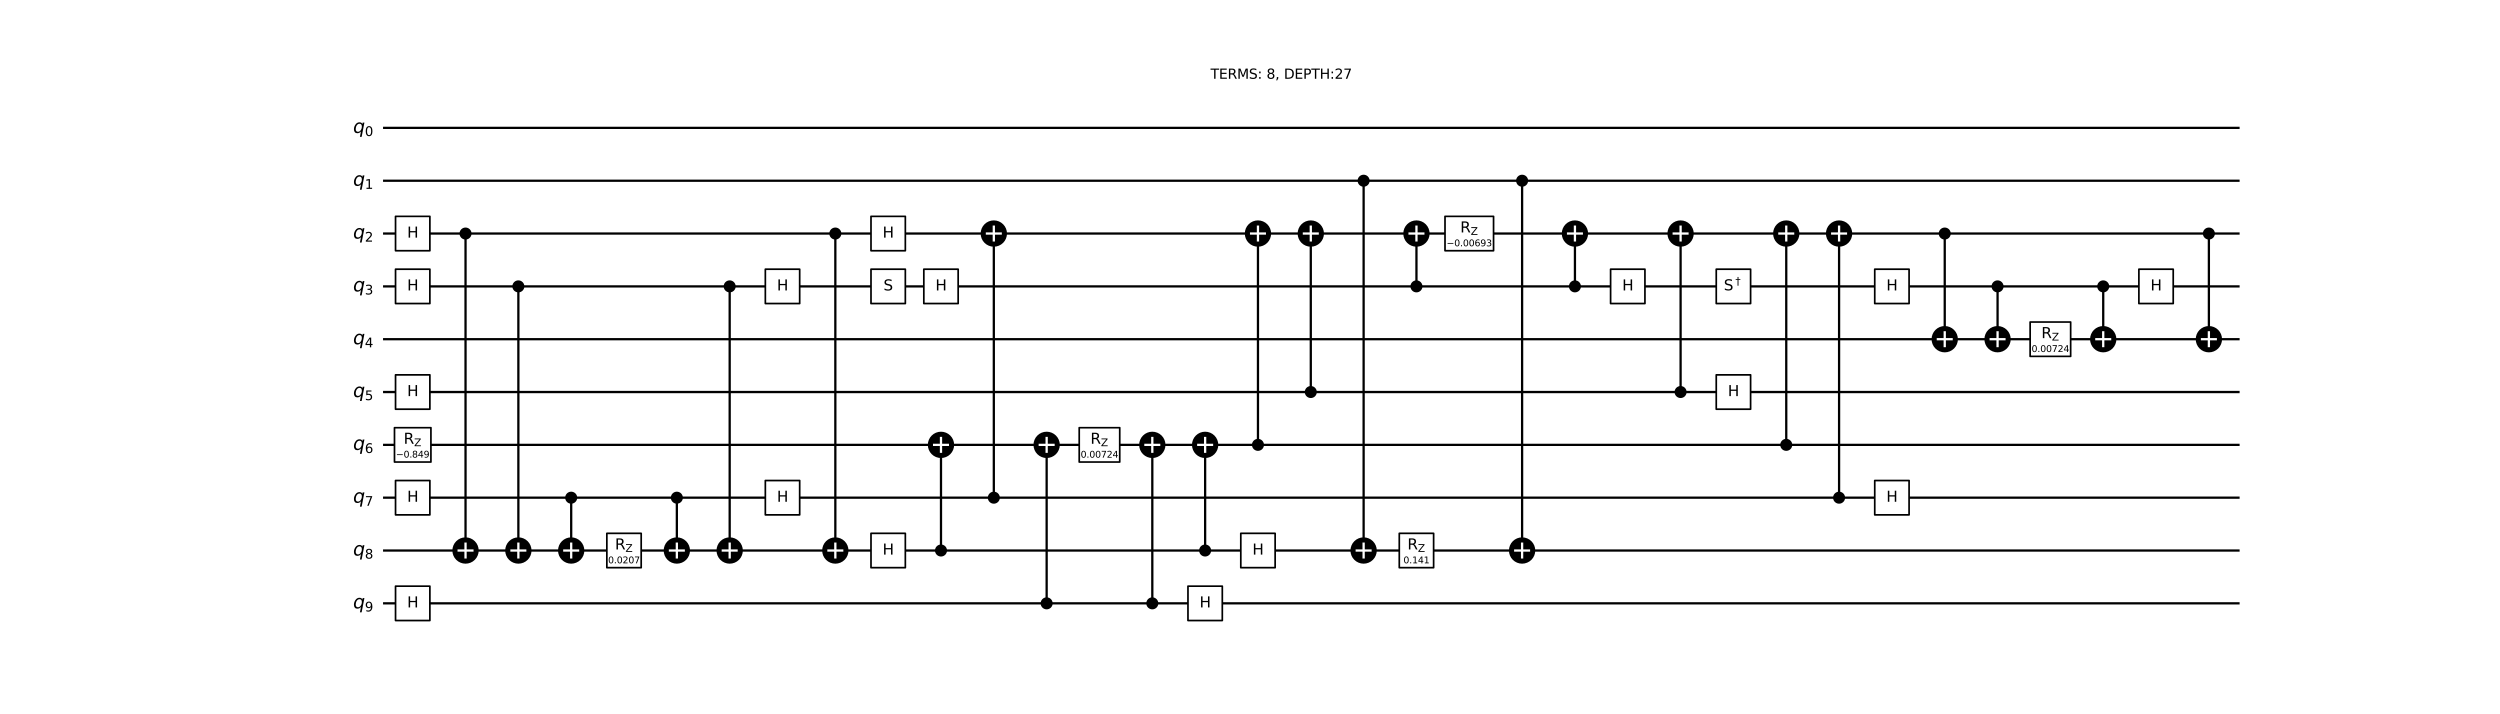 <?xml version="1.0" encoding="utf-8" standalone="no"?>
<!DOCTYPE svg PUBLIC "-//W3C//DTD SVG 1.1//EN"
  "http://www.w3.org/Graphics/SVG/1.1/DTD/svg11.dtd">
<svg xmlns:xlink="http://www.w3.org/1999/xlink" width="2193.597pt" height="626.08pt" viewBox="0 0 2193.597 626.08" xmlns="http://www.w3.org/2000/svg" version="1.1">
 <defs>
  <style type="text/css">*{stroke-linejoin: round; stroke-linecap: butt}</style>
 </defs>
 <g id="figure_1">
  <g id="patch_1">
   <path d="M 0 626.08 
L 2193.597 626.08 
L 2193.597 0 
L 0 0 
z
" style="fill: #ffffff"/>
  </g>
  <g id="axes_1">
   <g id="line2d_1">
    <path d="M 337.093 112.213 
L 1964.118 112.213 
" clip-path="url(#p2d6e0b18ad)" style="fill: none; stroke: #000000; stroke-width: 2; stroke-linecap: square"/>
   </g>
   <g id="line2d_2">
    <path d="M 337.093 158.567 
L 1964.118 158.567 
" clip-path="url(#p2d6e0b18ad)" style="fill: none; stroke: #000000; stroke-width: 2; stroke-linecap: square"/>
   </g>
   <g id="line2d_3">
    <path d="M 337.093 204.921 
L 1964.118 204.921 
" clip-path="url(#p2d6e0b18ad)" style="fill: none; stroke: #000000; stroke-width: 2; stroke-linecap: square"/>
   </g>
   <g id="line2d_4">
    <path d="M 337.093 251.275 
L 1964.118 251.275 
" clip-path="url(#p2d6e0b18ad)" style="fill: none; stroke: #000000; stroke-width: 2; stroke-linecap: square"/>
   </g>
   <g id="line2d_5">
    <path d="M 337.093 297.629 
L 1964.118 297.629 
" clip-path="url(#p2d6e0b18ad)" style="fill: none; stroke: #000000; stroke-width: 2; stroke-linecap: square"/>
   </g>
   <g id="line2d_6">
    <path d="M 337.093 343.983 
L 1964.118 343.983 
" clip-path="url(#p2d6e0b18ad)" style="fill: none; stroke: #000000; stroke-width: 2; stroke-linecap: square"/>
   </g>
   <g id="line2d_7">
    <path d="M 337.093 390.337 
L 1964.118 390.337 
" clip-path="url(#p2d6e0b18ad)" style="fill: none; stroke: #000000; stroke-width: 2; stroke-linecap: square"/>
   </g>
   <g id="line2d_8">
    <path d="M 337.093 436.691 
L 1964.118 436.691 
" clip-path="url(#p2d6e0b18ad)" style="fill: none; stroke: #000000; stroke-width: 2; stroke-linecap: square"/>
   </g>
   <g id="line2d_9">
    <path d="M 337.093 483.045 
L 1964.118 483.045 
" clip-path="url(#p2d6e0b18ad)" style="fill: none; stroke: #000000; stroke-width: 2; stroke-linecap: square"/>
   </g>
   <g id="line2d_10">
    <path d="M 337.093 529.399 
L 1964.118 529.399 
" clip-path="url(#p2d6e0b18ad)" style="fill: none; stroke: #000000; stroke-width: 2; stroke-linecap: square"/>
   </g>
   <g id="line2d_11">
    <path d="M 408.478 483.045 
L 408.478 204.921 
" clip-path="url(#p2d6e0b18ad)" style="fill: none; stroke: #000000; stroke-width: 2; stroke-linecap: square"/>
   </g>
   <g id="line2d_12">
    <path d="M 454.832 483.045 
L 454.832 251.275 
" clip-path="url(#p2d6e0b18ad)" style="fill: none; stroke: #000000; stroke-width: 2; stroke-linecap: square"/>
   </g>
   <g id="line2d_13">
    <path d="M 501.186 483.045 
L 501.186 436.691 
" clip-path="url(#p2d6e0b18ad)" style="fill: none; stroke: #000000; stroke-width: 2; stroke-linecap: square"/>
   </g>
   <g id="line2d_14">
    <path d="M 593.894 483.045 
L 593.894 436.691 
" clip-path="url(#p2d6e0b18ad)" style="fill: none; stroke: #000000; stroke-width: 2; stroke-linecap: square"/>
   </g>
   <g id="line2d_15">
    <path d="M 640.248 483.045 
L 640.248 251.275 
" clip-path="url(#p2d6e0b18ad)" style="fill: none; stroke: #000000; stroke-width: 2; stroke-linecap: square"/>
   </g>
   <g id="line2d_16">
    <path d="M 732.956 483.045 
L 732.956 204.921 
" clip-path="url(#p2d6e0b18ad)" style="fill: none; stroke: #000000; stroke-width: 2; stroke-linecap: square"/>
   </g>
   <g id="line2d_17">
    <path d="M 825.664 483.045 
L 825.664 390.337 
" clip-path="url(#p2d6e0b18ad)" style="fill: none; stroke: #000000; stroke-width: 2; stroke-linecap: square"/>
   </g>
   <g id="line2d_18">
    <path d="M 872.018 436.691 
L 872.018 204.921 
" clip-path="url(#p2d6e0b18ad)" style="fill: none; stroke: #000000; stroke-width: 2; stroke-linecap: square"/>
   </g>
   <g id="line2d_19">
    <path d="M 918.372 529.399 
L 918.372 390.337 
" clip-path="url(#p2d6e0b18ad)" style="fill: none; stroke: #000000; stroke-width: 2; stroke-linecap: square"/>
   </g>
   <g id="line2d_20">
    <path d="M 1011.08 529.399 
L 1011.08 390.337 
" clip-path="url(#p2d6e0b18ad)" style="fill: none; stroke: #000000; stroke-width: 2; stroke-linecap: square"/>
   </g>
   <g id="line2d_21">
    <path d="M 1057.434 483.045 
L 1057.434 390.337 
" clip-path="url(#p2d6e0b18ad)" style="fill: none; stroke: #000000; stroke-width: 2; stroke-linecap: square"/>
   </g>
   <g id="line2d_22">
    <path d="M 1103.788 390.337 
L 1103.788 204.921 
" clip-path="url(#p2d6e0b18ad)" style="fill: none; stroke: #000000; stroke-width: 2; stroke-linecap: square"/>
   </g>
   <g id="line2d_23">
    <path d="M 1150.142 343.983 
L 1150.142 204.921 
" clip-path="url(#p2d6e0b18ad)" style="fill: none; stroke: #000000; stroke-width: 2; stroke-linecap: square"/>
   </g>
   <g id="line2d_24">
    <path d="M 1196.496 483.045 
L 1196.496 158.567 
" clip-path="url(#p2d6e0b18ad)" style="fill: none; stroke: #000000; stroke-width: 2; stroke-linecap: square"/>
   </g>
   <g id="line2d_25">
    <path d="M 1242.85 251.275 
L 1242.85 204.921 
" clip-path="url(#p2d6e0b18ad)" style="fill: none; stroke: #000000; stroke-width: 2; stroke-linecap: square"/>
   </g>
   <g id="line2d_26">
    <path d="M 1335.558 483.045 
L 1335.558 158.567 
" clip-path="url(#p2d6e0b18ad)" style="fill: none; stroke: #000000; stroke-width: 2; stroke-linecap: square"/>
   </g>
   <g id="line2d_27">
    <path d="M 1381.912 251.275 
L 1381.912 204.921 
" clip-path="url(#p2d6e0b18ad)" style="fill: none; stroke: #000000; stroke-width: 2; stroke-linecap: square"/>
   </g>
   <g id="line2d_28">
    <path d="M 1474.62 343.983 
L 1474.62 204.921 
" clip-path="url(#p2d6e0b18ad)" style="fill: none; stroke: #000000; stroke-width: 2; stroke-linecap: square"/>
   </g>
   <g id="line2d_29">
    <path d="M 1567.328 390.337 
L 1567.328 204.921 
" clip-path="url(#p2d6e0b18ad)" style="fill: none; stroke: #000000; stroke-width: 2; stroke-linecap: square"/>
   </g>
   <g id="line2d_30">
    <path d="M 1613.682 436.691 
L 1613.682 204.921 
" clip-path="url(#p2d6e0b18ad)" style="fill: none; stroke: #000000; stroke-width: 2; stroke-linecap: square"/>
   </g>
   <g id="line2d_31">
    <path d="M 1706.39 297.629 
L 1706.39 204.921 
" clip-path="url(#p2d6e0b18ad)" style="fill: none; stroke: #000000; stroke-width: 2; stroke-linecap: square"/>
   </g>
   <g id="line2d_32">
    <path d="M 1752.744 297.629 
L 1752.744 251.275 
" clip-path="url(#p2d6e0b18ad)" style="fill: none; stroke: #000000; stroke-width: 2; stroke-linecap: square"/>
   </g>
   <g id="line2d_33">
    <path d="M 1845.452 297.629 
L 1845.452 251.275 
" clip-path="url(#p2d6e0b18ad)" style="fill: none; stroke: #000000; stroke-width: 2; stroke-linecap: square"/>
   </g>
   <g id="line2d_34">
    <path d="M 1938.16 297.629 
L 1938.16 204.921 
" clip-path="url(#p2d6e0b18ad)" style="fill: none; stroke: #000000; stroke-width: 2; stroke-linecap: square"/>
   </g>
   <g id="text_1">
    <!-- TERMS: 8, DEPTH:27 -->
    <g transform="translate(1062.186 69.13)scale(0.12 -0.12)">
     <defs>
      <path id="DejaVuSans-54" d="M -19 4666 
L 3928 4666 
L 3928 4134 
L 2272 4134 
L 2272 0 
L 1638 0 
L 1638 4134 
L -19 4134 
L -19 4666 
z
" transform="scale(0.016)"/>
      <path id="DejaVuSans-45" d="M 628 4666 
L 3578 4666 
L 3578 4134 
L 1259 4134 
L 1259 2753 
L 3481 2753 
L 3481 2222 
L 1259 2222 
L 1259 531 
L 3634 531 
L 3634 0 
L 628 0 
L 628 4666 
z
" transform="scale(0.016)"/>
      <path id="DejaVuSans-52" d="M 2841 2188 
Q 3044 2119 3236 1894 
Q 3428 1669 3622 1275 
L 4263 0 
L 3584 0 
L 2988 1197 
Q 2756 1666 2539 1819 
Q 2322 1972 1947 1972 
L 1259 1972 
L 1259 0 
L 628 0 
L 628 4666 
L 2053 4666 
Q 2853 4666 3247 4331 
Q 3641 3997 3641 3322 
Q 3641 2881 3436 2590 
Q 3231 2300 2841 2188 
z
M 1259 4147 
L 1259 2491 
L 2053 2491 
Q 2509 2491 2742 2702 
Q 2975 2913 2975 3322 
Q 2975 3731 2742 3939 
Q 2509 4147 2053 4147 
L 1259 4147 
z
" transform="scale(0.016)"/>
      <path id="DejaVuSans-4d" d="M 628 4666 
L 1569 4666 
L 2759 1491 
L 3956 4666 
L 4897 4666 
L 4897 0 
L 4281 0 
L 4281 4097 
L 3078 897 
L 2444 897 
L 1241 4097 
L 1241 0 
L 628 0 
L 628 4666 
z
" transform="scale(0.016)"/>
      <path id="DejaVuSans-53" d="M 3425 4513 
L 3425 3897 
Q 3066 4069 2747 4153 
Q 2428 4238 2131 4238 
Q 1616 4238 1336 4038 
Q 1056 3838 1056 3469 
Q 1056 3159 1242 3001 
Q 1428 2844 1947 2747 
L 2328 2669 
Q 3034 2534 3370 2195 
Q 3706 1856 3706 1288 
Q 3706 609 3251 259 
Q 2797 -91 1919 -91 
Q 1588 -91 1214 -16 
Q 841 59 441 206 
L 441 856 
Q 825 641 1194 531 
Q 1563 422 1919 422 
Q 2459 422 2753 634 
Q 3047 847 3047 1241 
Q 3047 1584 2836 1778 
Q 2625 1972 2144 2069 
L 1759 2144 
Q 1053 2284 737 2584 
Q 422 2884 422 3419 
Q 422 4038 858 4394 
Q 1294 4750 2059 4750 
Q 2388 4750 2728 4690 
Q 3069 4631 3425 4513 
z
" transform="scale(0.016)"/>
      <path id="DejaVuSans-3a" d="M 750 794 
L 1409 794 
L 1409 0 
L 750 0 
L 750 794 
z
M 750 3309 
L 1409 3309 
L 1409 2516 
L 750 2516 
L 750 3309 
z
" transform="scale(0.016)"/>
      <path id="DejaVuSans-20" transform="scale(0.016)"/>
      <path id="DejaVuSans-38" d="M 2034 2216 
Q 1584 2216 1326 1975 
Q 1069 1734 1069 1313 
Q 1069 891 1326 650 
Q 1584 409 2034 409 
Q 2484 409 2743 651 
Q 3003 894 3003 1313 
Q 3003 1734 2745 1975 
Q 2488 2216 2034 2216 
z
M 1403 2484 
Q 997 2584 770 2862 
Q 544 3141 544 3541 
Q 544 4100 942 4425 
Q 1341 4750 2034 4750 
Q 2731 4750 3128 4425 
Q 3525 4100 3525 3541 
Q 3525 3141 3298 2862 
Q 3072 2584 2669 2484 
Q 3125 2378 3379 2068 
Q 3634 1759 3634 1313 
Q 3634 634 3220 271 
Q 2806 -91 2034 -91 
Q 1263 -91 848 271 
Q 434 634 434 1313 
Q 434 1759 690 2068 
Q 947 2378 1403 2484 
z
M 1172 3481 
Q 1172 3119 1398 2916 
Q 1625 2713 2034 2713 
Q 2441 2713 2670 2916 
Q 2900 3119 2900 3481 
Q 2900 3844 2670 4047 
Q 2441 4250 2034 4250 
Q 1625 4250 1398 4047 
Q 1172 3844 1172 3481 
z
" transform="scale(0.016)"/>
      <path id="DejaVuSans-2c" d="M 750 794 
L 1409 794 
L 1409 256 
L 897 -744 
L 494 -744 
L 750 256 
L 750 794 
z
" transform="scale(0.016)"/>
      <path id="DejaVuSans-44" d="M 1259 4147 
L 1259 519 
L 2022 519 
Q 2988 519 3436 956 
Q 3884 1394 3884 2338 
Q 3884 3275 3436 3711 
Q 2988 4147 2022 4147 
L 1259 4147 
z
M 628 4666 
L 1925 4666 
Q 3281 4666 3915 4102 
Q 4550 3538 4550 2338 
Q 4550 1131 3912 565 
Q 3275 0 1925 0 
L 628 0 
L 628 4666 
z
" transform="scale(0.016)"/>
      <path id="DejaVuSans-50" d="M 1259 4147 
L 1259 2394 
L 2053 2394 
Q 2494 2394 2734 2622 
Q 2975 2850 2975 3272 
Q 2975 3691 2734 3919 
Q 2494 4147 2053 4147 
L 1259 4147 
z
M 628 4666 
L 2053 4666 
Q 2838 4666 3239 4311 
Q 3641 3956 3641 3272 
Q 3641 2581 3239 2228 
Q 2838 1875 2053 1875 
L 1259 1875 
L 1259 0 
L 628 0 
L 628 4666 
z
" transform="scale(0.016)"/>
      <path id="DejaVuSans-48" d="M 628 4666 
L 1259 4666 
L 1259 2753 
L 3553 2753 
L 3553 4666 
L 4184 4666 
L 4184 0 
L 3553 0 
L 3553 2222 
L 1259 2222 
L 1259 0 
L 628 0 
L 628 4666 
z
" transform="scale(0.016)"/>
      <path id="DejaVuSans-32" d="M 1228 531 
L 3431 531 
L 3431 0 
L 469 0 
L 469 531 
Q 828 903 1448 1529 
Q 2069 2156 2228 2338 
Q 2531 2678 2651 2914 
Q 2772 3150 2772 3378 
Q 2772 3750 2511 3984 
Q 2250 4219 1831 4219 
Q 1534 4219 1204 4116 
Q 875 4013 500 3803 
L 500 4441 
Q 881 4594 1212 4672 
Q 1544 4750 1819 4750 
Q 2544 4750 2975 4387 
Q 3406 4025 3406 3419 
Q 3406 3131 3298 2873 
Q 3191 2616 2906 2266 
Q 2828 2175 2409 1742 
Q 1991 1309 1228 531 
z
" transform="scale(0.016)"/>
      <path id="DejaVuSans-37" d="M 525 4666 
L 3525 4666 
L 3525 4397 
L 1831 0 
L 1172 0 
L 2766 4134 
L 525 4134 
L 525 4666 
z
" transform="scale(0.016)"/>
     </defs>
     <use xlink:href="#DejaVuSans-54"/>
     <use xlink:href="#DejaVuSans-45" x="61.084"/>
     <use xlink:href="#DejaVuSans-52" x="124.268"/>
     <use xlink:href="#DejaVuSans-4d" x="193.75"/>
     <use xlink:href="#DejaVuSans-53" x="280.029"/>
     <use xlink:href="#DejaVuSans-3a" x="343.506"/>
     <use xlink:href="#DejaVuSans-20" x="377.197"/>
     <use xlink:href="#DejaVuSans-38" x="408.984"/>
     <use xlink:href="#DejaVuSans-2c" x="472.607"/>
     <use xlink:href="#DejaVuSans-20" x="504.395"/>
     <use xlink:href="#DejaVuSans-44" x="536.182"/>
     <use xlink:href="#DejaVuSans-45" x="613.184"/>
     <use xlink:href="#DejaVuSans-50" x="676.367"/>
     <use xlink:href="#DejaVuSans-54" x="736.67"/>
     <use xlink:href="#DejaVuSans-48" x="797.754"/>
     <use xlink:href="#DejaVuSans-3a" x="872.949"/>
     <use xlink:href="#DejaVuSans-32" x="906.641"/>
     <use xlink:href="#DejaVuSans-37" x="970.264"/>
    </g>
   </g>
   <g id="patch_2">
    <path d="M 347.059 219.986 
L 377.189 219.986 
L 377.189 189.856 
L 347.059 189.856 
z
" clip-path="url(#p2d6e0b18ad)" style="fill: #ffffff; stroke: #000000; stroke-width: 1.5; stroke-linejoin: miter"/>
   </g>
   <g id="patch_3">
    <path d="M 347.059 266.34 
L 377.189 266.34 
L 377.189 236.21 
L 347.059 236.21 
z
" clip-path="url(#p2d6e0b18ad)" style="fill: #ffffff; stroke: #000000; stroke-width: 1.5; stroke-linejoin: miter"/>
   </g>
   <g id="patch_4">
    <path d="M 347.059 451.756 
L 377.189 451.756 
L 377.189 421.626 
L 347.059 421.626 
z
" clip-path="url(#p2d6e0b18ad)" style="fill: #ffffff; stroke: #000000; stroke-width: 1.5; stroke-linejoin: miter"/>
   </g>
   <g id="patch_5">
    <path d="M 346.139 405.402 
L 378.109 405.402 
L 378.109 375.272 
L 346.139 375.272 
z
" clip-path="url(#p2d6e0b18ad)" style="fill: #ffffff; stroke: #000000; stroke-width: 1.5; stroke-linejoin: miter"/>
   </g>
   <g id="patch_6">
    <path d="M 347.059 544.464 
L 377.189 544.464 
L 377.189 514.334 
L 347.059 514.334 
z
" clip-path="url(#p2d6e0b18ad)" style="fill: #ffffff; stroke: #000000; stroke-width: 1.5; stroke-linejoin: miter"/>
   </g>
   <g id="patch_7">
    <path d="M 347.059 359.048 
L 377.189 359.048 
L 377.189 328.918 
L 347.059 328.918 
z
" clip-path="url(#p2d6e0b18ad)" style="fill: #ffffff; stroke: #000000; stroke-width: 1.5; stroke-linejoin: miter"/>
   </g>
   <g id="patch_8">
    <path d="M 408.478 209.44 
C 409.677 209.44 410.826 208.964 411.674 208.117 
C 412.521 207.269 412.998 206.119 412.998 204.921 
C 412.998 203.722 412.521 202.573 411.674 201.725 
C 410.826 200.877 409.677 200.401 408.478 200.401 
C 407.279 200.401 406.13 200.877 405.282 201.725 
C 404.435 202.573 403.959 203.722 403.959 204.921 
C 403.959 206.119 404.435 207.269 405.282 208.117 
C 406.13 208.964 407.279 209.44 408.478 209.44 
z
" clip-path="url(#p2d6e0b18ad)" style="stroke: #000000; stroke-width: 1.5; stroke-linejoin: miter"/>
   </g>
   <g id="patch_9">
    <path d="M 408.478 493.59 
C 411.275 493.59 413.957 492.479 415.935 490.502 
C 417.912 488.524 419.024 485.842 419.024 483.045 
C 419.024 480.248 417.912 477.566 415.935 475.588 
C 413.957 473.61 411.275 472.499 408.478 472.499 
C 405.681 472.499 402.999 473.61 401.021 475.588 
C 399.044 477.566 397.932 480.248 397.932 483.045 
C 397.932 485.842 399.044 488.524 401.021 490.502 
C 402.999 492.479 405.681 493.59 408.478 493.59 
z
" clip-path="url(#p2d6e0b18ad)" style="stroke: #000000; stroke-width: 2; stroke-linejoin: miter"/>
   </g>
   <g id="patch_10">
    <path d="M 454.832 255.794 
C 456.031 255.794 457.18 255.318 458.028 254.471 
C 458.875 253.623 459.352 252.473 459.352 251.275 
C 459.352 250.076 458.875 248.927 458.028 248.079 
C 457.18 247.231 456.031 246.755 454.832 246.755 
C 453.633 246.755 452.484 247.231 451.636 248.079 
C 450.789 248.927 450.313 250.076 450.313 251.275 
C 450.313 252.473 450.789 253.623 451.636 254.471 
C 452.484 255.318 453.633 255.794 454.832 255.794 
z
" clip-path="url(#p2d6e0b18ad)" style="stroke: #000000; stroke-width: 1.5; stroke-linejoin: miter"/>
   </g>
   <g id="patch_11">
    <path d="M 454.832 493.59 
C 457.629 493.59 460.311 492.479 462.289 490.502 
C 464.266 488.524 465.378 485.842 465.378 483.045 
C 465.378 480.248 464.266 477.566 462.289 475.588 
C 460.311 473.61 457.629 472.499 454.832 472.499 
C 452.035 472.499 449.353 473.61 447.375 475.588 
C 445.398 477.566 444.286 480.248 444.286 483.045 
C 444.286 485.842 445.398 488.524 447.375 490.502 
C 449.353 492.479 452.035 493.59 454.832 493.59 
z
" clip-path="url(#p2d6e0b18ad)" style="stroke: #000000; stroke-width: 2; stroke-linejoin: miter"/>
   </g>
   <g id="patch_12">
    <path d="M 501.186 441.21 
C 502.385 441.21 503.534 440.734 504.382 439.887 
C 505.229 439.039 505.706 437.889 505.706 436.691 
C 505.706 435.492 505.229 434.343 504.382 433.495 
C 503.534 432.647 502.385 432.171 501.186 432.171 
C 499.987 432.171 498.838 432.647 497.99 433.495 
C 497.143 434.343 496.667 435.492 496.667 436.691 
C 496.667 437.889 497.143 439.039 497.99 439.887 
C 498.838 440.734 499.987 441.21 501.186 441.21 
z
" clip-path="url(#p2d6e0b18ad)" style="stroke: #000000; stroke-width: 1.5; stroke-linejoin: miter"/>
   </g>
   <g id="patch_13">
    <path d="M 501.186 493.59 
C 503.983 493.59 506.665 492.479 508.643 490.502 
C 510.62 488.524 511.732 485.842 511.732 483.045 
C 511.732 480.248 510.62 477.566 508.643 475.588 
C 506.665 473.61 503.983 472.499 501.186 472.499 
C 498.389 472.499 495.707 473.61 493.729 475.588 
C 491.752 477.566 490.64 480.248 490.64 483.045 
C 490.64 485.842 491.752 488.524 493.729 490.502 
C 495.707 492.479 498.389 493.59 501.186 493.59 
z
" clip-path="url(#p2d6e0b18ad)" style="stroke: #000000; stroke-width: 2; stroke-linejoin: miter"/>
   </g>
   <g id="patch_14">
    <path d="M 532.475 498.11 
L 562.605 498.11 
L 562.605 467.98 
L 532.475 467.98 
z
" clip-path="url(#p2d6e0b18ad)" style="fill: #ffffff; stroke: #000000; stroke-width: 1.5; stroke-linejoin: miter"/>
   </g>
   <g id="patch_15">
    <path d="M 593.894 441.21 
C 595.093 441.21 596.242 440.734 597.09 439.887 
C 597.937 439.039 598.414 437.889 598.414 436.691 
C 598.414 435.492 597.937 434.343 597.09 433.495 
C 596.242 432.647 595.093 432.171 593.894 432.171 
C 592.695 432.171 591.546 432.647 590.698 433.495 
C 589.851 434.343 589.375 435.492 589.375 436.691 
C 589.375 437.889 589.851 439.039 590.698 439.887 
C 591.546 440.734 592.695 441.21 593.894 441.21 
z
" clip-path="url(#p2d6e0b18ad)" style="stroke: #000000; stroke-width: 1.5; stroke-linejoin: miter"/>
   </g>
   <g id="patch_16">
    <path d="M 593.894 493.59 
C 596.691 493.59 599.373 492.479 601.351 490.502 
C 603.328 488.524 604.44 485.842 604.44 483.045 
C 604.44 480.248 603.328 477.566 601.351 475.588 
C 599.373 473.61 596.691 472.499 593.894 472.499 
C 591.097 472.499 588.415 473.61 586.437 475.588 
C 584.46 477.566 583.348 480.248 583.348 483.045 
C 583.348 485.842 584.46 488.524 586.437 490.502 
C 588.415 492.479 591.097 493.59 593.894 493.59 
z
" clip-path="url(#p2d6e0b18ad)" style="stroke: #000000; stroke-width: 2; stroke-linejoin: miter"/>
   </g>
   <g id="patch_17">
    <path d="M 640.248 255.794 
C 641.447 255.794 642.596 255.318 643.444 254.471 
C 644.291 253.623 644.768 252.473 644.768 251.275 
C 644.768 250.076 644.291 248.927 643.444 248.079 
C 642.596 247.231 641.447 246.755 640.248 246.755 
C 639.049 246.755 637.9 247.231 637.052 248.079 
C 636.205 248.927 635.729 250.076 635.729 251.275 
C 635.729 252.473 636.205 253.623 637.052 254.471 
C 637.9 255.318 639.049 255.794 640.248 255.794 
z
" clip-path="url(#p2d6e0b18ad)" style="stroke: #000000; stroke-width: 1.5; stroke-linejoin: miter"/>
   </g>
   <g id="patch_18">
    <path d="M 640.248 493.59 
C 643.045 493.59 645.727 492.479 647.705 490.502 
C 649.682 488.524 650.794 485.842 650.794 483.045 
C 650.794 480.248 649.682 477.566 647.705 475.588 
C 645.727 473.61 643.045 472.499 640.248 472.499 
C 637.451 472.499 634.769 473.61 632.791 475.588 
C 630.814 477.566 629.702 480.248 629.702 483.045 
C 629.702 485.842 630.814 488.524 632.791 490.502 
C 634.769 492.479 637.451 493.59 640.248 493.59 
z
" clip-path="url(#p2d6e0b18ad)" style="stroke: #000000; stroke-width: 2; stroke-linejoin: miter"/>
   </g>
   <g id="patch_19">
    <path d="M 671.537 451.756 
L 701.667 451.756 
L 701.667 421.626 
L 671.537 421.626 
z
" clip-path="url(#p2d6e0b18ad)" style="fill: #ffffff; stroke: #000000; stroke-width: 1.5; stroke-linejoin: miter"/>
   </g>
   <g id="patch_20">
    <path d="M 671.537 266.34 
L 701.667 266.34 
L 701.667 236.21 
L 671.537 236.21 
z
" clip-path="url(#p2d6e0b18ad)" style="fill: #ffffff; stroke: #000000; stroke-width: 1.5; stroke-linejoin: miter"/>
   </g>
   <g id="patch_21">
    <path d="M 732.956 209.44 
C 734.155 209.44 735.304 208.964 736.152 208.117 
C 736.999 207.269 737.476 206.119 737.476 204.921 
C 737.476 203.722 736.999 202.573 736.152 201.725 
C 735.304 200.877 734.155 200.401 732.956 200.401 
C 731.757 200.401 730.608 200.877 729.76 201.725 
C 728.913 202.573 728.437 203.722 728.437 204.921 
C 728.437 206.119 728.913 207.269 729.76 208.117 
C 730.608 208.964 731.757 209.44 732.956 209.44 
z
" clip-path="url(#p2d6e0b18ad)" style="stroke: #000000; stroke-width: 1.5; stroke-linejoin: miter"/>
   </g>
   <g id="patch_22">
    <path d="M 732.956 493.59 
C 735.753 493.59 738.435 492.479 740.413 490.502 
C 742.39 488.524 743.502 485.842 743.502 483.045 
C 743.502 480.248 742.39 477.566 740.413 475.588 
C 738.435 473.61 735.753 472.499 732.956 472.499 
C 730.159 472.499 727.477 473.61 725.499 475.588 
C 723.522 477.566 722.41 480.248 722.41 483.045 
C 722.41 485.842 723.522 488.524 725.499 490.502 
C 727.477 492.479 730.159 493.59 732.956 493.59 
z
" clip-path="url(#p2d6e0b18ad)" style="stroke: #000000; stroke-width: 2; stroke-linejoin: miter"/>
   </g>
   <g id="patch_23">
    <path d="M 764.245 219.986 
L 794.375 219.986 
L 794.375 189.856 
L 764.245 189.856 
z
" clip-path="url(#p2d6e0b18ad)" style="fill: #ffffff; stroke: #000000; stroke-width: 1.5; stroke-linejoin: miter"/>
   </g>
   <g id="patch_24">
    <path d="M 764.245 498.11 
L 794.375 498.11 
L 794.375 467.98 
L 764.245 467.98 
z
" clip-path="url(#p2d6e0b18ad)" style="fill: #ffffff; stroke: #000000; stroke-width: 1.5; stroke-linejoin: miter"/>
   </g>
   <g id="patch_25">
    <path d="M 764.245 266.34 
L 794.375 266.34 
L 794.375 236.21 
L 764.245 236.21 
z
" clip-path="url(#p2d6e0b18ad)" style="fill: #ffffff; stroke: #000000; stroke-width: 1.5; stroke-linejoin: miter"/>
   </g>
   <g id="patch_26">
    <path d="M 825.664 487.564 
C 826.863 487.564 828.012 487.088 828.86 486.241 
C 829.707 485.393 830.184 484.243 830.184 483.045 
C 830.184 481.846 829.707 480.697 828.86 479.849 
C 828.012 479.001 826.863 478.525 825.664 478.525 
C 824.465 478.525 823.316 479.001 822.468 479.849 
C 821.621 480.697 821.144 481.846 821.144 483.045 
C 821.144 484.243 821.621 485.393 822.468 486.241 
C 823.316 487.088 824.465 487.564 825.664 487.564 
z
" clip-path="url(#p2d6e0b18ad)" style="stroke: #000000; stroke-width: 1.5; stroke-linejoin: miter"/>
   </g>
   <g id="patch_27">
    <path d="M 825.664 400.882 
C 828.461 400.882 831.143 399.771 833.121 397.794 
C 835.098 395.816 836.21 393.134 836.21 390.337 
C 836.21 387.54 835.098 384.858 833.121 382.88 
C 831.143 380.902 828.461 379.791 825.664 379.791 
C 822.867 379.791 820.185 380.902 818.207 382.88 
C 816.23 384.858 815.118 387.54 815.118 390.337 
C 815.118 393.134 816.23 395.816 818.207 397.794 
C 820.185 399.771 822.867 400.882 825.664 400.882 
z
" clip-path="url(#p2d6e0b18ad)" style="stroke: #000000; stroke-width: 2; stroke-linejoin: miter"/>
   </g>
   <g id="patch_28">
    <path d="M 810.599 266.34 
L 840.729 266.34 
L 840.729 236.21 
L 810.599 236.21 
z
" clip-path="url(#p2d6e0b18ad)" style="fill: #ffffff; stroke: #000000; stroke-width: 1.5; stroke-linejoin: miter"/>
   </g>
   <g id="patch_29">
    <path d="M 872.018 441.21 
C 873.217 441.21 874.366 440.734 875.214 439.887 
C 876.061 439.039 876.538 437.889 876.538 436.691 
C 876.538 435.492 876.061 434.343 875.214 433.495 
C 874.366 432.647 873.217 432.171 872.018 432.171 
C 870.819 432.171 869.67 432.647 868.822 433.495 
C 867.975 434.343 867.498 435.492 867.498 436.691 
C 867.498 437.889 867.975 439.039 868.822 439.887 
C 869.67 440.734 870.819 441.21 872.018 441.21 
z
" clip-path="url(#p2d6e0b18ad)" style="stroke: #000000; stroke-width: 1.5; stroke-linejoin: miter"/>
   </g>
   <g id="patch_30">
    <path d="M 872.018 215.466 
C 874.815 215.466 877.497 214.355 879.475 212.378 
C 881.452 210.4 882.564 207.718 882.564 204.921 
C 882.564 202.124 881.452 199.442 879.475 197.464 
C 877.497 195.486 874.815 194.375 872.018 194.375 
C 869.221 194.375 866.539 195.486 864.561 197.464 
C 862.584 199.442 861.472 202.124 861.472 204.921 
C 861.472 207.718 862.584 210.4 864.561 212.378 
C 866.539 214.355 869.221 215.466 872.018 215.466 
z
" clip-path="url(#p2d6e0b18ad)" style="stroke: #000000; stroke-width: 2; stroke-linejoin: miter"/>
   </g>
   <g id="patch_31">
    <path d="M 918.372 533.918 
C 919.571 533.918 920.72 533.442 921.568 532.595 
C 922.415 531.747 922.892 530.597 922.892 529.399 
C 922.892 528.2 922.415 527.051 921.568 526.203 
C 920.72 525.355 919.571 524.879 918.372 524.879 
C 917.173 524.879 916.024 525.355 915.176 526.203 
C 914.329 527.051 913.852 528.2 913.852 529.399 
C 913.852 530.597 914.329 531.747 915.176 532.595 
C 916.024 533.442 917.173 533.918 918.372 533.918 
z
" clip-path="url(#p2d6e0b18ad)" style="stroke: #000000; stroke-width: 1.5; stroke-linejoin: miter"/>
   </g>
   <g id="patch_32">
    <path d="M 918.372 400.882 
C 921.169 400.882 923.851 399.771 925.829 397.794 
C 927.806 395.816 928.918 393.134 928.918 390.337 
C 928.918 387.54 927.806 384.858 925.829 382.88 
C 923.851 380.902 921.169 379.791 918.372 379.791 
C 915.575 379.791 912.893 380.902 910.915 382.88 
C 908.938 384.858 907.826 387.54 907.826 390.337 
C 907.826 393.134 908.938 395.816 910.915 397.794 
C 912.893 399.771 915.575 400.882 918.372 400.882 
z
" clip-path="url(#p2d6e0b18ad)" style="stroke: #000000; stroke-width: 2; stroke-linejoin: miter"/>
   </g>
   <g id="patch_33">
    <path d="M 946.952 405.402 
L 982.5 405.402 
L 982.5 375.272 
L 946.952 375.272 
z
" clip-path="url(#p2d6e0b18ad)" style="fill: #ffffff; stroke: #000000; stroke-width: 1.5; stroke-linejoin: miter"/>
   </g>
   <g id="patch_34">
    <path d="M 1011.08 533.918 
C 1012.279 533.918 1013.428 533.442 1014.276 532.595 
C 1015.123 531.747 1015.6 530.597 1015.6 529.399 
C 1015.6 528.2 1015.123 527.051 1014.276 526.203 
C 1013.428 525.355 1012.279 524.879 1011.08 524.879 
C 1009.881 524.879 1008.732 525.355 1007.884 526.203 
C 1007.037 527.051 1006.56 528.2 1006.56 529.399 
C 1006.56 530.597 1007.037 531.747 1007.884 532.595 
C 1008.732 533.442 1009.881 533.918 1011.08 533.918 
z
" clip-path="url(#p2d6e0b18ad)" style="stroke: #000000; stroke-width: 1.5; stroke-linejoin: miter"/>
   </g>
   <g id="patch_35">
    <path d="M 1011.08 400.882 
C 1013.877 400.882 1016.559 399.771 1018.537 397.794 
C 1020.514 395.816 1021.626 393.134 1021.626 390.337 
C 1021.626 387.54 1020.514 384.858 1018.537 382.88 
C 1016.559 380.902 1013.877 379.791 1011.08 379.791 
C 1008.283 379.791 1005.601 380.902 1003.623 382.88 
C 1001.646 384.858 1000.534 387.54 1000.534 390.337 
C 1000.534 393.134 1001.646 395.816 1003.623 397.794 
C 1005.601 399.771 1008.283 400.882 1011.08 400.882 
z
" clip-path="url(#p2d6e0b18ad)" style="stroke: #000000; stroke-width: 2; stroke-linejoin: miter"/>
   </g>
   <g id="patch_36">
    <path d="M 1042.369 544.464 
L 1072.499 544.464 
L 1072.499 514.334 
L 1042.369 514.334 
z
" clip-path="url(#p2d6e0b18ad)" style="fill: #ffffff; stroke: #000000; stroke-width: 1.5; stroke-linejoin: miter"/>
   </g>
   <g id="patch_37">
    <path d="M 1057.434 487.564 
C 1058.633 487.564 1059.782 487.088 1060.63 486.241 
C 1061.477 485.393 1061.954 484.243 1061.954 483.045 
C 1061.954 481.846 1061.477 480.697 1060.63 479.849 
C 1059.782 479.001 1058.633 478.525 1057.434 478.525 
C 1056.235 478.525 1055.086 479.001 1054.238 479.849 
C 1053.391 480.697 1052.914 481.846 1052.914 483.045 
C 1052.914 484.243 1053.391 485.393 1054.238 486.241 
C 1055.086 487.088 1056.235 487.564 1057.434 487.564 
z
" clip-path="url(#p2d6e0b18ad)" style="stroke: #000000; stroke-width: 1.5; stroke-linejoin: miter"/>
   </g>
   <g id="patch_38">
    <path d="M 1057.434 400.882 
C 1060.231 400.882 1062.913 399.771 1064.891 397.794 
C 1066.868 395.816 1067.98 393.134 1067.98 390.337 
C 1067.98 387.54 1066.868 384.858 1064.891 382.88 
C 1062.913 380.902 1060.231 379.791 1057.434 379.791 
C 1054.637 379.791 1051.955 380.902 1049.977 382.88 
C 1048 384.858 1046.888 387.54 1046.888 390.337 
C 1046.888 393.134 1048 395.816 1049.977 397.794 
C 1051.955 399.771 1054.637 400.882 1057.434 400.882 
z
" clip-path="url(#p2d6e0b18ad)" style="stroke: #000000; stroke-width: 2; stroke-linejoin: miter"/>
   </g>
   <g id="patch_39">
    <path d="M 1088.723 498.11 
L 1118.853 498.11 
L 1118.853 467.98 
L 1088.723 467.98 
z
" clip-path="url(#p2d6e0b18ad)" style="fill: #ffffff; stroke: #000000; stroke-width: 1.5; stroke-linejoin: miter"/>
   </g>
   <g id="patch_40">
    <path d="M 1103.788 394.856 
C 1104.987 394.856 1106.136 394.38 1106.984 393.533 
C 1107.831 392.685 1108.308 391.535 1108.308 390.337 
C 1108.308 389.138 1107.831 387.989 1106.984 387.141 
C 1106.136 386.293 1104.987 385.817 1103.788 385.817 
C 1102.589 385.817 1101.44 386.293 1100.592 387.141 
C 1099.745 387.989 1099.268 389.138 1099.268 390.337 
C 1099.268 391.535 1099.745 392.685 1100.592 393.533 
C 1101.44 394.38 1102.589 394.856 1103.788 394.856 
z
" clip-path="url(#p2d6e0b18ad)" style="stroke: #000000; stroke-width: 1.5; stroke-linejoin: miter"/>
   </g>
   <g id="patch_41">
    <path d="M 1103.788 215.466 
C 1106.585 215.466 1109.267 214.355 1111.245 212.378 
C 1113.222 210.4 1114.334 207.718 1114.334 204.921 
C 1114.334 202.124 1113.222 199.442 1111.245 197.464 
C 1109.267 195.486 1106.585 194.375 1103.788 194.375 
C 1100.991 194.375 1098.309 195.486 1096.331 197.464 
C 1094.354 199.442 1093.242 202.124 1093.242 204.921 
C 1093.242 207.718 1094.354 210.4 1096.331 212.378 
C 1098.309 214.355 1100.991 215.466 1103.788 215.466 
z
" clip-path="url(#p2d6e0b18ad)" style="stroke: #000000; stroke-width: 2; stroke-linejoin: miter"/>
   </g>
   <g id="patch_42">
    <path d="M 1150.142 348.502 
C 1151.341 348.502 1152.49 348.026 1153.338 347.179 
C 1154.185 346.331 1154.662 345.181 1154.662 343.983 
C 1154.662 342.784 1154.185 341.635 1153.338 340.787 
C 1152.49 339.939 1151.341 339.463 1150.142 339.463 
C 1148.943 339.463 1147.794 339.939 1146.946 340.787 
C 1146.099 341.635 1145.622 342.784 1145.622 343.983 
C 1145.622 345.181 1146.099 346.331 1146.946 347.179 
C 1147.794 348.026 1148.943 348.502 1150.142 348.502 
z
" clip-path="url(#p2d6e0b18ad)" style="stroke: #000000; stroke-width: 1.5; stroke-linejoin: miter"/>
   </g>
   <g id="patch_43">
    <path d="M 1150.142 215.466 
C 1152.939 215.466 1155.621 214.355 1157.599 212.378 
C 1159.576 210.4 1160.688 207.718 1160.688 204.921 
C 1160.688 202.124 1159.576 199.442 1157.599 197.464 
C 1155.621 195.486 1152.939 194.375 1150.142 194.375 
C 1147.345 194.375 1144.663 195.486 1142.685 197.464 
C 1140.708 199.442 1139.596 202.124 1139.596 204.921 
C 1139.596 207.718 1140.708 210.4 1142.685 212.378 
C 1144.663 214.355 1147.345 215.466 1150.142 215.466 
z
" clip-path="url(#p2d6e0b18ad)" style="stroke: #000000; stroke-width: 2; stroke-linejoin: miter"/>
   </g>
   <g id="patch_44">
    <path d="M 1196.496 163.086 
C 1197.695 163.086 1198.844 162.61 1199.692 161.763 
C 1200.539 160.915 1201.016 159.765 1201.016 158.567 
C 1201.016 157.368 1200.539 156.219 1199.692 155.371 
C 1198.844 154.523 1197.695 154.047 1196.496 154.047 
C 1195.297 154.047 1194.148 154.523 1193.3 155.371 
C 1192.453 156.219 1191.976 157.368 1191.976 158.567 
C 1191.976 159.765 1192.453 160.915 1193.3 161.763 
C 1194.148 162.61 1195.297 163.086 1196.496 163.086 
z
" clip-path="url(#p2d6e0b18ad)" style="stroke: #000000; stroke-width: 1.5; stroke-linejoin: miter"/>
   </g>
   <g id="patch_45">
    <path d="M 1196.496 493.59 
C 1199.293 493.59 1201.975 492.479 1203.953 490.502 
C 1205.93 488.524 1207.042 485.842 1207.042 483.045 
C 1207.042 480.248 1205.93 477.566 1203.953 475.588 
C 1201.975 473.61 1199.293 472.499 1196.496 472.499 
C 1193.699 472.499 1191.017 473.61 1189.039 475.588 
C 1187.062 477.566 1185.95 480.248 1185.95 483.045 
C 1185.95 485.842 1187.062 488.524 1189.039 490.502 
C 1191.017 492.479 1193.699 493.59 1196.496 493.59 
z
" clip-path="url(#p2d6e0b18ad)" style="stroke: #000000; stroke-width: 2; stroke-linejoin: miter"/>
   </g>
   <g id="patch_46">
    <path d="M 1242.85 255.794 
C 1244.049 255.794 1245.198 255.318 1246.046 254.471 
C 1246.893 253.623 1247.37 252.473 1247.37 251.275 
C 1247.37 250.076 1246.893 248.927 1246.046 248.079 
C 1245.198 247.231 1244.049 246.755 1242.85 246.755 
C 1241.651 246.755 1240.502 247.231 1239.654 248.079 
C 1238.807 248.927 1238.33 250.076 1238.33 251.275 
C 1238.33 252.473 1238.807 253.623 1239.654 254.471 
C 1240.502 255.318 1241.651 255.794 1242.85 255.794 
z
" clip-path="url(#p2d6e0b18ad)" style="stroke: #000000; stroke-width: 1.5; stroke-linejoin: miter"/>
   </g>
   <g id="patch_47">
    <path d="M 1242.85 215.466 
C 1245.647 215.466 1248.329 214.355 1250.307 212.378 
C 1252.284 210.4 1253.396 207.718 1253.396 204.921 
C 1253.396 202.124 1252.284 199.442 1250.307 197.464 
C 1248.329 195.486 1245.647 194.375 1242.85 194.375 
C 1240.053 194.375 1237.371 195.486 1235.393 197.464 
C 1233.416 199.442 1232.304 202.124 1232.304 204.921 
C 1232.304 207.718 1233.416 210.4 1235.393 212.378 
C 1237.371 214.355 1240.053 215.466 1242.85 215.466 
z
" clip-path="url(#p2d6e0b18ad)" style="stroke: #000000; stroke-width: 2; stroke-linejoin: miter"/>
   </g>
   <g id="patch_48">
    <path d="M 1227.785 498.11 
L 1257.915 498.11 
L 1257.915 467.98 
L 1227.785 467.98 
z
" clip-path="url(#p2d6e0b18ad)" style="fill: #ffffff; stroke: #000000; stroke-width: 1.5; stroke-linejoin: miter"/>
   </g>
   <g id="patch_49">
    <path d="M 1267.907 219.986 
L 1310.501 219.986 
L 1310.501 189.856 
L 1267.907 189.856 
z
" clip-path="url(#p2d6e0b18ad)" style="fill: #ffffff; stroke: #000000; stroke-width: 1.5; stroke-linejoin: miter"/>
   </g>
   <g id="patch_50">
    <path d="M 1335.558 163.086 
C 1336.757 163.086 1337.906 162.61 1338.754 161.763 
C 1339.601 160.915 1340.078 159.765 1340.078 158.567 
C 1340.078 157.368 1339.601 156.219 1338.754 155.371 
C 1337.906 154.523 1336.757 154.047 1335.558 154.047 
C 1334.359 154.047 1333.21 154.523 1332.362 155.371 
C 1331.515 156.219 1331.038 157.368 1331.038 158.567 
C 1331.038 159.765 1331.515 160.915 1332.362 161.763 
C 1333.21 162.61 1334.359 163.086 1335.558 163.086 
z
" clip-path="url(#p2d6e0b18ad)" style="stroke: #000000; stroke-width: 1.5; stroke-linejoin: miter"/>
   </g>
   <g id="patch_51">
    <path d="M 1335.558 493.59 
C 1338.355 493.59 1341.037 492.479 1343.015 490.502 
C 1344.992 488.524 1346.104 485.842 1346.104 483.045 
C 1346.104 480.248 1344.992 477.566 1343.015 475.588 
C 1341.037 473.61 1338.355 472.499 1335.558 472.499 
C 1332.761 472.499 1330.079 473.61 1328.101 475.588 
C 1326.124 477.566 1325.012 480.248 1325.012 483.045 
C 1325.012 485.842 1326.124 488.524 1328.101 490.502 
C 1330.079 492.479 1332.761 493.59 1335.558 493.59 
z
" clip-path="url(#p2d6e0b18ad)" style="stroke: #000000; stroke-width: 2; stroke-linejoin: miter"/>
   </g>
   <g id="patch_52">
    <path d="M 1381.912 255.794 
C 1383.111 255.794 1384.26 255.318 1385.108 254.471 
C 1385.955 253.623 1386.432 252.473 1386.432 251.275 
C 1386.432 250.076 1385.955 248.927 1385.108 248.079 
C 1384.26 247.231 1383.111 246.755 1381.912 246.755 
C 1380.713 246.755 1379.564 247.231 1378.716 248.079 
C 1377.869 248.927 1377.392 250.076 1377.392 251.275 
C 1377.392 252.473 1377.869 253.623 1378.716 254.471 
C 1379.564 255.318 1380.713 255.794 1381.912 255.794 
z
" clip-path="url(#p2d6e0b18ad)" style="stroke: #000000; stroke-width: 1.5; stroke-linejoin: miter"/>
   </g>
   <g id="patch_53">
    <path d="M 1381.912 215.466 
C 1384.709 215.466 1387.391 214.355 1389.369 212.378 
C 1391.346 210.4 1392.458 207.718 1392.458 204.921 
C 1392.458 202.124 1391.346 199.442 1389.369 197.464 
C 1387.391 195.486 1384.709 194.375 1381.912 194.375 
C 1379.115 194.375 1376.433 195.486 1374.455 197.464 
C 1372.478 199.442 1371.366 202.124 1371.366 204.921 
C 1371.366 207.718 1372.478 210.4 1374.455 212.378 
C 1376.433 214.355 1379.115 215.466 1381.912 215.466 
z
" clip-path="url(#p2d6e0b18ad)" style="stroke: #000000; stroke-width: 2; stroke-linejoin: miter"/>
   </g>
   <g id="patch_54">
    <path d="M 1413.201 266.34 
L 1443.331 266.34 
L 1443.331 236.21 
L 1413.201 236.21 
z
" clip-path="url(#p2d6e0b18ad)" style="fill: #ffffff; stroke: #000000; stroke-width: 1.5; stroke-linejoin: miter"/>
   </g>
   <g id="patch_55">
    <path d="M 1474.62 348.502 
C 1475.819 348.502 1476.968 348.026 1477.816 347.179 
C 1478.663 346.331 1479.14 345.181 1479.14 343.983 
C 1479.14 342.784 1478.663 341.635 1477.816 340.787 
C 1476.968 339.939 1475.819 339.463 1474.62 339.463 
C 1473.421 339.463 1472.272 339.939 1471.424 340.787 
C 1470.577 341.635 1470.1 342.784 1470.1 343.983 
C 1470.1 345.181 1470.577 346.331 1471.424 347.179 
C 1472.272 348.026 1473.421 348.502 1474.62 348.502 
z
" clip-path="url(#p2d6e0b18ad)" style="stroke: #000000; stroke-width: 1.5; stroke-linejoin: miter"/>
   </g>
   <g id="patch_56">
    <path d="M 1474.62 215.466 
C 1477.417 215.466 1480.099 214.355 1482.077 212.378 
C 1484.054 210.4 1485.166 207.718 1485.166 204.921 
C 1485.166 202.124 1484.054 199.442 1482.077 197.464 
C 1480.099 195.486 1477.417 194.375 1474.62 194.375 
C 1471.823 194.375 1469.141 195.486 1467.163 197.464 
C 1465.186 199.442 1464.074 202.124 1464.074 204.921 
C 1464.074 207.718 1465.186 210.4 1467.163 212.378 
C 1469.141 214.355 1471.823 215.466 1474.62 215.466 
z
" clip-path="url(#p2d6e0b18ad)" style="stroke: #000000; stroke-width: 2; stroke-linejoin: miter"/>
   </g>
   <g id="patch_57">
    <path d="M 1505.909 266.34 
L 1536.039 266.34 
L 1536.039 236.21 
L 1505.909 236.21 
z
" clip-path="url(#p2d6e0b18ad)" style="fill: #ffffff; stroke: #000000; stroke-width: 1.5; stroke-linejoin: miter"/>
   </g>
   <g id="patch_58">
    <path d="M 1505.909 359.048 
L 1536.039 359.048 
L 1536.039 328.918 
L 1505.909 328.918 
z
" clip-path="url(#p2d6e0b18ad)" style="fill: #ffffff; stroke: #000000; stroke-width: 1.5; stroke-linejoin: miter"/>
   </g>
   <g id="patch_59">
    <path d="M 1567.328 394.856 
C 1568.527 394.856 1569.676 394.38 1570.524 393.533 
C 1571.371 392.685 1571.848 391.535 1571.848 390.337 
C 1571.848 389.138 1571.371 387.989 1570.524 387.141 
C 1569.676 386.293 1568.527 385.817 1567.328 385.817 
C 1566.129 385.817 1564.98 386.293 1564.132 387.141 
C 1563.285 387.989 1562.808 389.138 1562.808 390.337 
C 1562.808 391.535 1563.285 392.685 1564.132 393.533 
C 1564.98 394.38 1566.129 394.856 1567.328 394.856 
z
" clip-path="url(#p2d6e0b18ad)" style="stroke: #000000; stroke-width: 1.5; stroke-linejoin: miter"/>
   </g>
   <g id="patch_60">
    <path d="M 1567.328 215.466 
C 1570.125 215.466 1572.807 214.355 1574.785 212.378 
C 1576.762 210.4 1577.874 207.718 1577.874 204.921 
C 1577.874 202.124 1576.762 199.442 1574.785 197.464 
C 1572.807 195.486 1570.125 194.375 1567.328 194.375 
C 1564.531 194.375 1561.849 195.486 1559.871 197.464 
C 1557.894 199.442 1556.782 202.124 1556.782 204.921 
C 1556.782 207.718 1557.894 210.4 1559.871 212.378 
C 1561.849 214.355 1564.531 215.466 1567.328 215.466 
z
" clip-path="url(#p2d6e0b18ad)" style="stroke: #000000; stroke-width: 2; stroke-linejoin: miter"/>
   </g>
   <g id="patch_61">
    <path d="M 1613.682 441.21 
C 1614.881 441.21 1616.03 440.734 1616.878 439.887 
C 1617.725 439.039 1618.202 437.889 1618.202 436.691 
C 1618.202 435.492 1617.725 434.343 1616.878 433.495 
C 1616.03 432.647 1614.881 432.171 1613.682 432.171 
C 1612.483 432.171 1611.334 432.647 1610.486 433.495 
C 1609.639 434.343 1609.162 435.492 1609.162 436.691 
C 1609.162 437.889 1609.639 439.039 1610.486 439.887 
C 1611.334 440.734 1612.483 441.21 1613.682 441.21 
z
" clip-path="url(#p2d6e0b18ad)" style="stroke: #000000; stroke-width: 1.5; stroke-linejoin: miter"/>
   </g>
   <g id="patch_62">
    <path d="M 1613.682 215.466 
C 1616.479 215.466 1619.161 214.355 1621.139 212.378 
C 1623.116 210.4 1624.228 207.718 1624.228 204.921 
C 1624.228 202.124 1623.116 199.442 1621.139 197.464 
C 1619.161 195.486 1616.479 194.375 1613.682 194.375 
C 1610.885 194.375 1608.203 195.486 1606.225 197.464 
C 1604.248 199.442 1603.136 202.124 1603.136 204.921 
C 1603.136 207.718 1604.248 210.4 1606.225 212.378 
C 1608.203 214.355 1610.885 215.466 1613.682 215.466 
z
" clip-path="url(#p2d6e0b18ad)" style="stroke: #000000; stroke-width: 2; stroke-linejoin: miter"/>
   </g>
   <g id="patch_63">
    <path d="M 1644.971 266.34 
L 1675.101 266.34 
L 1675.101 236.21 
L 1644.971 236.21 
z
" clip-path="url(#p2d6e0b18ad)" style="fill: #ffffff; stroke: #000000; stroke-width: 1.5; stroke-linejoin: miter"/>
   </g>
   <g id="patch_64">
    <path d="M 1644.971 451.756 
L 1675.101 451.756 
L 1675.101 421.626 
L 1644.971 421.626 
z
" clip-path="url(#p2d6e0b18ad)" style="fill: #ffffff; stroke: #000000; stroke-width: 1.5; stroke-linejoin: miter"/>
   </g>
   <g id="patch_65">
    <path d="M 1706.39 209.44 
C 1707.589 209.44 1708.738 208.964 1709.586 208.117 
C 1710.433 207.269 1710.91 206.119 1710.91 204.921 
C 1710.91 203.722 1710.433 202.573 1709.586 201.725 
C 1708.738 200.877 1707.589 200.401 1706.39 200.401 
C 1705.191 200.401 1704.042 200.877 1703.194 201.725 
C 1702.347 202.573 1701.87 203.722 1701.87 204.921 
C 1701.87 206.119 1702.347 207.269 1703.194 208.117 
C 1704.042 208.964 1705.191 209.44 1706.39 209.44 
z
" clip-path="url(#p2d6e0b18ad)" style="stroke: #000000; stroke-width: 1.5; stroke-linejoin: miter"/>
   </g>
   <g id="patch_66">
    <path d="M 1706.39 308.174 
C 1709.187 308.174 1711.869 307.063 1713.847 305.086 
C 1715.824 303.108 1716.936 300.426 1716.936 297.629 
C 1716.936 294.832 1715.824 292.15 1713.847 290.172 
C 1711.869 288.194 1709.187 287.083 1706.39 287.083 
C 1703.593 287.083 1700.911 288.194 1698.933 290.172 
C 1696.956 292.15 1695.844 294.832 1695.844 297.629 
C 1695.844 300.426 1696.956 303.108 1698.933 305.086 
C 1700.911 307.063 1703.593 308.174 1706.39 308.174 
z
" clip-path="url(#p2d6e0b18ad)" style="stroke: #000000; stroke-width: 2; stroke-linejoin: miter"/>
   </g>
   <g id="patch_67">
    <path d="M 1752.744 255.794 
C 1753.943 255.794 1755.092 255.318 1755.94 254.471 
C 1756.787 253.623 1757.264 252.473 1757.264 251.275 
C 1757.264 250.076 1756.787 248.927 1755.94 248.079 
C 1755.092 247.231 1753.943 246.755 1752.744 246.755 
C 1751.545 246.755 1750.396 247.231 1749.548 248.079 
C 1748.701 248.927 1748.224 250.076 1748.224 251.275 
C 1748.224 252.473 1748.701 253.623 1749.548 254.471 
C 1750.396 255.318 1751.545 255.794 1752.744 255.794 
z
" clip-path="url(#p2d6e0b18ad)" style="stroke: #000000; stroke-width: 1.5; stroke-linejoin: miter"/>
   </g>
   <g id="patch_68">
    <path d="M 1752.744 308.174 
C 1755.541 308.174 1758.223 307.063 1760.201 305.086 
C 1762.178 303.108 1763.29 300.426 1763.29 297.629 
C 1763.29 294.832 1762.178 292.15 1760.201 290.172 
C 1758.223 288.194 1755.541 287.083 1752.744 287.083 
C 1749.947 287.083 1747.265 288.194 1745.287 290.172 
C 1743.31 292.15 1742.198 294.832 1742.198 297.629 
C 1742.198 300.426 1743.31 303.108 1745.287 305.086 
C 1747.265 307.063 1749.947 308.174 1752.744 308.174 
z
" clip-path="url(#p2d6e0b18ad)" style="stroke: #000000; stroke-width: 2; stroke-linejoin: miter"/>
   </g>
   <g id="patch_69">
    <path d="M 1781.324 312.694 
L 1816.872 312.694 
L 1816.872 282.564 
L 1781.324 282.564 
z
" clip-path="url(#p2d6e0b18ad)" style="fill: #ffffff; stroke: #000000; stroke-width: 1.5; stroke-linejoin: miter"/>
   </g>
   <g id="patch_70">
    <path d="M 1845.452 255.794 
C 1846.651 255.794 1847.8 255.318 1848.648 254.471 
C 1849.495 253.623 1849.972 252.473 1849.972 251.275 
C 1849.972 250.076 1849.495 248.927 1848.648 248.079 
C 1847.8 247.231 1846.651 246.755 1845.452 246.755 
C 1844.253 246.755 1843.104 247.231 1842.256 248.079 
C 1841.409 248.927 1840.932 250.076 1840.932 251.275 
C 1840.932 252.473 1841.409 253.623 1842.256 254.471 
C 1843.104 255.318 1844.253 255.794 1845.452 255.794 
z
" clip-path="url(#p2d6e0b18ad)" style="stroke: #000000; stroke-width: 1.5; stroke-linejoin: miter"/>
   </g>
   <g id="patch_71">
    <path d="M 1845.452 308.174 
C 1848.249 308.174 1850.931 307.063 1852.909 305.086 
C 1854.886 303.108 1855.998 300.426 1855.998 297.629 
C 1855.998 294.832 1854.886 292.15 1852.909 290.172 
C 1850.931 288.194 1848.249 287.083 1845.452 287.083 
C 1842.655 287.083 1839.973 288.194 1837.995 290.172 
C 1836.018 292.15 1834.906 294.832 1834.906 297.629 
C 1834.906 300.426 1836.018 303.108 1837.995 305.086 
C 1839.973 307.063 1842.655 308.174 1845.452 308.174 
z
" clip-path="url(#p2d6e0b18ad)" style="stroke: #000000; stroke-width: 2; stroke-linejoin: miter"/>
   </g>
   <g id="patch_72">
    <path d="M 1876.741 266.34 
L 1906.871 266.34 
L 1906.871 236.21 
L 1876.741 236.21 
z
" clip-path="url(#p2d6e0b18ad)" style="fill: #ffffff; stroke: #000000; stroke-width: 1.5; stroke-linejoin: miter"/>
   </g>
   <g id="patch_73">
    <path d="M 1938.16 209.44 
C 1939.359 209.44 1940.508 208.964 1941.356 208.117 
C 1942.203 207.269 1942.68 206.119 1942.68 204.921 
C 1942.68 203.722 1942.203 202.573 1941.356 201.725 
C 1940.508 200.877 1939.359 200.401 1938.16 200.401 
C 1936.961 200.401 1935.812 200.877 1934.964 201.725 
C 1934.117 202.573 1933.64 203.722 1933.64 204.921 
C 1933.64 206.119 1934.117 207.269 1934.964 208.117 
C 1935.812 208.964 1936.961 209.44 1938.16 209.44 
z
" clip-path="url(#p2d6e0b18ad)" style="stroke: #000000; stroke-width: 1.5; stroke-linejoin: miter"/>
   </g>
   <g id="patch_74">
    <path d="M 1938.16 308.174 
C 1940.957 308.174 1943.639 307.063 1945.617 305.086 
C 1947.594 303.108 1948.706 300.426 1948.706 297.629 
C 1948.706 294.832 1947.594 292.15 1945.617 290.172 
C 1943.639 288.194 1940.957 287.083 1938.16 287.083 
C 1935.363 287.083 1932.681 288.194 1930.703 290.172 
C 1928.726 292.15 1927.614 294.832 1927.614 297.629 
C 1927.614 300.426 1928.726 303.108 1930.703 305.086 
C 1932.681 307.063 1935.363 308.174 1938.16 308.174 
z
" clip-path="url(#p2d6e0b18ad)" style="stroke: #000000; stroke-width: 2; stroke-linejoin: miter"/>
   </g>
   <g id="text_2">
    <g clip-path="url(#p2d6e0b18ad)">
     <!-- ${q}_{0}$ -->
     <g transform="translate(309.785 116.664)scale(0.163 -0.163)">
      <defs>
       <path id="DejaVuSans-Oblique-71" d="M 2669 525 
Q 2438 222 2123 65 
Q 1809 -91 1428 -91 
Q 897 -91 595 267 
Q 294 625 294 1253 
Q 294 1759 480 2231 
Q 666 2703 1013 3078 
Q 1238 3322 1530 3453 
Q 1822 3584 2144 3584 
Q 2531 3584 2781 3431 
Q 3031 3278 3144 2969 
L 3244 3494 
L 3822 3494 
L 2888 -1319 
L 2309 -1319 
L 2669 525 
z
M 891 1338 
Q 891 875 1084 633 
Q 1278 391 1644 391 
Q 2188 391 2572 911 
Q 2956 1431 2956 2175 
Q 2956 2625 2757 2864 
Q 2559 3103 2188 3103 
Q 1916 3103 1684 2976 
Q 1453 2850 1281 2606 
Q 1100 2350 995 2006 
Q 891 1663 891 1338 
z
" transform="scale(0.016)"/>
       <path id="DejaVuSans-30" d="M 2034 4250 
Q 1547 4250 1301 3770 
Q 1056 3291 1056 2328 
Q 1056 1369 1301 889 
Q 1547 409 2034 409 
Q 2525 409 2770 889 
Q 3016 1369 3016 2328 
Q 3016 3291 2770 3770 
Q 2525 4250 2034 4250 
z
M 2034 4750 
Q 2819 4750 3233 4129 
Q 3647 3509 3647 2328 
Q 3647 1150 3233 529 
Q 2819 -91 2034 -91 
Q 1250 -91 836 529 
Q 422 1150 422 2328 
Q 422 3509 836 4129 
Q 1250 4750 2034 4750 
z
" transform="scale(0.016)"/>
      </defs>
      <use xlink:href="#DejaVuSans-Oblique-71"/>
      <use xlink:href="#DejaVuSans-30" transform="translate(63.477 -16.406)scale(0.7)"/>
     </g>
    </g>
   </g>
   <g id="text_3">
    <g clip-path="url(#p2d6e0b18ad)">
     <!-- ${q}_{1}$ -->
     <g transform="translate(309.785 163.018)scale(0.163 -0.163)">
      <defs>
       <path id="DejaVuSans-31" d="M 794 531 
L 1825 531 
L 1825 4091 
L 703 3866 
L 703 4441 
L 1819 4666 
L 2450 4666 
L 2450 531 
L 3481 531 
L 3481 0 
L 794 0 
L 794 531 
z
" transform="scale(0.016)"/>
      </defs>
      <use xlink:href="#DejaVuSans-Oblique-71"/>
      <use xlink:href="#DejaVuSans-31" transform="translate(63.477 -16.406)scale(0.7)"/>
     </g>
    </g>
   </g>
   <g id="text_4">
    <g clip-path="url(#p2d6e0b18ad)">
     <!-- ${q}_{2}$ -->
     <g transform="translate(309.785 209.372)scale(0.163 -0.163)">
      <use xlink:href="#DejaVuSans-Oblique-71"/>
      <use xlink:href="#DejaVuSans-32" transform="translate(63.477 -16.406)scale(0.7)"/>
     </g>
    </g>
   </g>
   <g id="text_5">
    <g clip-path="url(#p2d6e0b18ad)">
     <!-- ${q}_{3}$ -->
     <g transform="translate(309.785 255.726)scale(0.163 -0.163)">
      <defs>
       <path id="DejaVuSans-33" d="M 2597 2516 
Q 3050 2419 3304 2112 
Q 3559 1806 3559 1356 
Q 3559 666 3084 287 
Q 2609 -91 1734 -91 
Q 1441 -91 1130 -33 
Q 819 25 488 141 
L 488 750 
Q 750 597 1062 519 
Q 1375 441 1716 441 
Q 2309 441 2620 675 
Q 2931 909 2931 1356 
Q 2931 1769 2642 2001 
Q 2353 2234 1838 2234 
L 1294 2234 
L 1294 2753 
L 1863 2753 
Q 2328 2753 2575 2939 
Q 2822 3125 2822 3475 
Q 2822 3834 2567 4026 
Q 2313 4219 1838 4219 
Q 1578 4219 1281 4162 
Q 984 4106 628 3988 
L 628 4550 
Q 988 4650 1302 4700 
Q 1616 4750 1894 4750 
Q 2613 4750 3031 4423 
Q 3450 4097 3450 3541 
Q 3450 3153 3228 2886 
Q 3006 2619 2597 2516 
z
" transform="scale(0.016)"/>
      </defs>
      <use xlink:href="#DejaVuSans-Oblique-71"/>
      <use xlink:href="#DejaVuSans-33" transform="translate(63.477 -16.406)scale(0.7)"/>
     </g>
    </g>
   </g>
   <g id="text_6">
    <g clip-path="url(#p2d6e0b18ad)">
     <!-- ${q}_{4}$ -->
     <g transform="translate(309.785 302.08)scale(0.163 -0.163)">
      <defs>
       <path id="DejaVuSans-34" d="M 2419 4116 
L 825 1625 
L 2419 1625 
L 2419 4116 
z
M 2253 4666 
L 3047 4666 
L 3047 1625 
L 3713 1625 
L 3713 1100 
L 3047 1100 
L 3047 0 
L 2419 0 
L 2419 1100 
L 313 1100 
L 313 1709 
L 2253 4666 
z
" transform="scale(0.016)"/>
      </defs>
      <use xlink:href="#DejaVuSans-Oblique-71"/>
      <use xlink:href="#DejaVuSans-34" transform="translate(63.477 -16.406)scale(0.7)"/>
     </g>
    </g>
   </g>
   <g id="text_7">
    <g clip-path="url(#p2d6e0b18ad)">
     <!-- ${q}_{5}$ -->
     <g transform="translate(309.785 348.434)scale(0.163 -0.163)">
      <defs>
       <path id="DejaVuSans-35" d="M 691 4666 
L 3169 4666 
L 3169 4134 
L 1269 4134 
L 1269 2991 
Q 1406 3038 1543 3061 
Q 1681 3084 1819 3084 
Q 2600 3084 3056 2656 
Q 3513 2228 3513 1497 
Q 3513 744 3044 326 
Q 2575 -91 1722 -91 
Q 1428 -91 1123 -41 
Q 819 9 494 109 
L 494 744 
Q 775 591 1075 516 
Q 1375 441 1709 441 
Q 2250 441 2565 725 
Q 2881 1009 2881 1497 
Q 2881 1984 2565 2268 
Q 2250 2553 1709 2553 
Q 1456 2553 1204 2497 
Q 953 2441 691 2322 
L 691 4666 
z
" transform="scale(0.016)"/>
      </defs>
      <use xlink:href="#DejaVuSans-Oblique-71"/>
      <use xlink:href="#DejaVuSans-35" transform="translate(63.477 -16.406)scale(0.7)"/>
     </g>
    </g>
   </g>
   <g id="text_8">
    <g clip-path="url(#p2d6e0b18ad)">
     <!-- ${q}_{6}$ -->
     <g transform="translate(309.785 394.788)scale(0.163 -0.163)">
      <defs>
       <path id="DejaVuSans-36" d="M 2113 2584 
Q 1688 2584 1439 2293 
Q 1191 2003 1191 1497 
Q 1191 994 1439 701 
Q 1688 409 2113 409 
Q 2538 409 2786 701 
Q 3034 994 3034 1497 
Q 3034 2003 2786 2293 
Q 2538 2584 2113 2584 
z
M 3366 4563 
L 3366 3988 
Q 3128 4100 2886 4159 
Q 2644 4219 2406 4219 
Q 1781 4219 1451 3797 
Q 1122 3375 1075 2522 
Q 1259 2794 1537 2939 
Q 1816 3084 2150 3084 
Q 2853 3084 3261 2657 
Q 3669 2231 3669 1497 
Q 3669 778 3244 343 
Q 2819 -91 2113 -91 
Q 1303 -91 875 529 
Q 447 1150 447 2328 
Q 447 3434 972 4092 
Q 1497 4750 2381 4750 
Q 2619 4750 2861 4703 
Q 3103 4656 3366 4563 
z
" transform="scale(0.016)"/>
      </defs>
      <use xlink:href="#DejaVuSans-Oblique-71"/>
      <use xlink:href="#DejaVuSans-36" transform="translate(63.477 -16.406)scale(0.7)"/>
     </g>
    </g>
   </g>
   <g id="text_9">
    <g clip-path="url(#p2d6e0b18ad)">
     <!-- ${q}_{7}$ -->
     <g transform="translate(309.785 441.142)scale(0.163 -0.163)">
      <use xlink:href="#DejaVuSans-Oblique-71"/>
      <use xlink:href="#DejaVuSans-37" transform="translate(63.477 -16.406)scale(0.7)"/>
     </g>
    </g>
   </g>
   <g id="text_10">
    <g clip-path="url(#p2d6e0b18ad)">
     <!-- ${q}_{8}$ -->
     <g transform="translate(309.785 487.496)scale(0.163 -0.163)">
      <use xlink:href="#DejaVuSans-Oblique-71"/>
      <use xlink:href="#DejaVuSans-38" transform="translate(63.477 -16.406)scale(0.7)"/>
     </g>
    </g>
   </g>
   <g id="text_11">
    <g clip-path="url(#p2d6e0b18ad)">
     <!-- ${q}_{9}$ -->
     <g transform="translate(309.785 533.85)scale(0.163 -0.163)">
      <defs>
       <path id="DejaVuSans-39" d="M 703 97 
L 703 672 
Q 941 559 1184 500 
Q 1428 441 1663 441 
Q 2288 441 2617 861 
Q 2947 1281 2994 2138 
Q 2813 1869 2534 1725 
Q 2256 1581 1919 1581 
Q 1219 1581 811 2004 
Q 403 2428 403 3163 
Q 403 3881 828 4315 
Q 1253 4750 1959 4750 
Q 2769 4750 3195 4129 
Q 3622 3509 3622 2328 
Q 3622 1225 3098 567 
Q 2575 -91 1691 -91 
Q 1453 -91 1209 -44 
Q 966 3 703 97 
z
M 1959 2075 
Q 2384 2075 2632 2365 
Q 2881 2656 2881 3163 
Q 2881 3666 2632 3958 
Q 2384 4250 1959 4250 
Q 1534 4250 1286 3958 
Q 1038 3666 1038 3163 
Q 1038 2656 1286 2365 
Q 1534 2075 1959 2075 
z
" transform="scale(0.016)"/>
      </defs>
      <use xlink:href="#DejaVuSans-Oblique-71"/>
      <use xlink:href="#DejaVuSans-39" transform="translate(63.477 -16.406)scale(0.7)"/>
     </g>
    </g>
   </g>
   <g id="text_12">
    <g clip-path="url(#p2d6e0b18ad)">
     <!-- H -->
     <g transform="translate(357.236 208.508)scale(0.13 -0.13)">
      <use xlink:href="#DejaVuSans-48"/>
     </g>
    </g>
   </g>
   <g id="text_13">
    <g clip-path="url(#p2d6e0b18ad)">
     <!-- H -->
     <g transform="translate(357.236 254.862)scale(0.13 -0.13)">
      <use xlink:href="#DejaVuSans-48"/>
     </g>
    </g>
   </g>
   <g id="text_14">
    <g clip-path="url(#p2d6e0b18ad)">
     <!-- H -->
     <g transform="translate(357.236 440.278)scale(0.13 -0.13)">
      <use xlink:href="#DejaVuSans-48"/>
     </g>
    </g>
   </g>
   <g id="text_15">
    <g clip-path="url(#p2d6e0b18ad)">
     <!-- $-$0.849 -->
     <g transform="translate(347.404 401.583)scale(0.08 -0.08)">
      <defs>
       <path id="DejaVuSans-2212" d="M 678 2272 
L 4684 2272 
L 4684 1741 
L 678 1741 
L 678 2272 
z
" transform="scale(0.016)"/>
       <path id="DejaVuSans-2e" d="M 684 794 
L 1344 794 
L 1344 0 
L 684 0 
L 684 794 
z
" transform="scale(0.016)"/>
      </defs>
      <use xlink:href="#DejaVuSans-2212" transform="translate(0 0.781)"/>
      <use xlink:href="#DejaVuSans-30" transform="translate(83.789 0.781)"/>
      <use xlink:href="#DejaVuSans-2e" transform="translate(147.412 0.781)"/>
      <use xlink:href="#DejaVuSans-38" transform="translate(176.574 0.781)"/>
      <use xlink:href="#DejaVuSans-34" transform="translate(240.197 0.781)"/>
      <use xlink:href="#DejaVuSans-39" transform="translate(303.82 0.781)"/>
     </g>
    </g>
   </g>
   <g id="text_16">
    <g clip-path="url(#p2d6e0b18ad)">
     <!-- $\mathrm{R_Z}$ -->
     <g transform="translate(354.194 389.404)scale(0.13 -0.13)">
      <defs>
       <path id="DejaVuSans-5a" d="M 359 4666 
L 4025 4666 
L 4025 4184 
L 1075 531 
L 4097 531 
L 4097 0 
L 288 0 
L 288 481 
L 3238 4134 
L 359 4134 
L 359 4666 
z
" transform="scale(0.016)"/>
      </defs>
      <use xlink:href="#DejaVuSans-52" transform="translate(0 0.094)"/>
      <use xlink:href="#DejaVuSans-5a" transform="translate(70.439 -16.312)scale(0.7)"/>
     </g>
    </g>
   </g>
   <g id="text_17">
    <g clip-path="url(#p2d6e0b18ad)">
     <!-- H -->
     <g transform="translate(357.236 532.986)scale(0.13 -0.13)">
      <use xlink:href="#DejaVuSans-48"/>
     </g>
    </g>
   </g>
   <g id="text_18">
    <g clip-path="url(#p2d6e0b18ad)">
     <!-- H -->
     <g transform="translate(357.236 347.57)scale(0.13 -0.13)">
      <use xlink:href="#DejaVuSans-48"/>
     </g>
    </g>
   </g>
   <g id="line2d_35">
    <path d="M 408.478 489.071 
L 408.478 477.019 
" clip-path="url(#p2d6e0b18ad)" style="fill: none; stroke: #ffffff; stroke-width: 2; stroke-linecap: square"/>
   </g>
   <g id="line2d_36">
    <path d="M 402.452 483.045 
L 414.504 483.045 
" clip-path="url(#p2d6e0b18ad)" style="fill: none; stroke: #ffffff; stroke-width: 2; stroke-linecap: square"/>
   </g>
   <g id="line2d_37">
    <path d="M 454.832 489.071 
L 454.832 477.019 
" clip-path="url(#p2d6e0b18ad)" style="fill: none; stroke: #ffffff; stroke-width: 2; stroke-linecap: square"/>
   </g>
   <g id="line2d_38">
    <path d="M 448.806 483.045 
L 460.858 483.045 
" clip-path="url(#p2d6e0b18ad)" style="fill: none; stroke: #ffffff; stroke-width: 2; stroke-linecap: square"/>
   </g>
   <g id="line2d_39">
    <path d="M 501.186 489.071 
L 501.186 477.019 
" clip-path="url(#p2d6e0b18ad)" style="fill: none; stroke: #ffffff; stroke-width: 2; stroke-linecap: square"/>
   </g>
   <g id="line2d_40">
    <path d="M 495.16 483.045 
L 507.212 483.045 
" clip-path="url(#p2d6e0b18ad)" style="fill: none; stroke: #ffffff; stroke-width: 2; stroke-linecap: square"/>
   </g>
   <g id="text_19">
    <g clip-path="url(#p2d6e0b18ad)">
     <!-- 0.0207 -->
     <g transform="translate(533.544 494.291)scale(0.08 -0.08)">
      <use xlink:href="#DejaVuSans-30"/>
      <use xlink:href="#DejaVuSans-2e" x="63.623"/>
      <use xlink:href="#DejaVuSans-30" x="95.41"/>
      <use xlink:href="#DejaVuSans-32" x="159.033"/>
      <use xlink:href="#DejaVuSans-30" x="222.656"/>
      <use xlink:href="#DejaVuSans-37" x="286.279"/>
     </g>
    </g>
   </g>
   <g id="text_20">
    <g clip-path="url(#p2d6e0b18ad)">
     <!-- $\mathrm{R_Z}$ -->
     <g transform="translate(539.61 482.112)scale(0.13 -0.13)">
      <use xlink:href="#DejaVuSans-52" transform="translate(0 0.094)"/>
      <use xlink:href="#DejaVuSans-5a" transform="translate(70.439 -16.312)scale(0.7)"/>
     </g>
    </g>
   </g>
   <g id="line2d_41">
    <path d="M 593.894 489.071 
L 593.894 477.019 
" clip-path="url(#p2d6e0b18ad)" style="fill: none; stroke: #ffffff; stroke-width: 2; stroke-linecap: square"/>
   </g>
   <g id="line2d_42">
    <path d="M 587.868 483.045 
L 599.92 483.045 
" clip-path="url(#p2d6e0b18ad)" style="fill: none; stroke: #ffffff; stroke-width: 2; stroke-linecap: square"/>
   </g>
   <g id="line2d_43">
    <path d="M 640.248 489.071 
L 640.248 477.019 
" clip-path="url(#p2d6e0b18ad)" style="fill: none; stroke: #ffffff; stroke-width: 2; stroke-linecap: square"/>
   </g>
   <g id="line2d_44">
    <path d="M 634.222 483.045 
L 646.274 483.045 
" clip-path="url(#p2d6e0b18ad)" style="fill: none; stroke: #ffffff; stroke-width: 2; stroke-linecap: square"/>
   </g>
   <g id="text_21">
    <g clip-path="url(#p2d6e0b18ad)">
     <!-- H -->
     <g transform="translate(681.714 440.278)scale(0.13 -0.13)">
      <use xlink:href="#DejaVuSans-48"/>
     </g>
    </g>
   </g>
   <g id="text_22">
    <g clip-path="url(#p2d6e0b18ad)">
     <!-- H -->
     <g transform="translate(681.714 254.862)scale(0.13 -0.13)">
      <use xlink:href="#DejaVuSans-48"/>
     </g>
    </g>
   </g>
   <g id="line2d_45">
    <path d="M 732.956 489.071 
L 732.956 477.019 
" clip-path="url(#p2d6e0b18ad)" style="fill: none; stroke: #ffffff; stroke-width: 2; stroke-linecap: square"/>
   </g>
   <g id="line2d_46">
    <path d="M 726.93 483.045 
L 738.982 483.045 
" clip-path="url(#p2d6e0b18ad)" style="fill: none; stroke: #ffffff; stroke-width: 2; stroke-linecap: square"/>
   </g>
   <g id="text_23">
    <g clip-path="url(#p2d6e0b18ad)">
     <!-- H -->
     <g transform="translate(774.422 208.508)scale(0.13 -0.13)">
      <use xlink:href="#DejaVuSans-48"/>
     </g>
    </g>
   </g>
   <g id="text_24">
    <g clip-path="url(#p2d6e0b18ad)">
     <!-- H -->
     <g transform="translate(774.422 486.632)scale(0.13 -0.13)">
      <use xlink:href="#DejaVuSans-48"/>
     </g>
    </g>
   </g>
   <g id="text_25">
    <g clip-path="url(#p2d6e0b18ad)">
     <!-- S -->
     <g transform="translate(775.184 254.862)scale(0.13 -0.13)">
      <use xlink:href="#DejaVuSans-53"/>
     </g>
    </g>
   </g>
   <g id="line2d_47">
    <path d="M 825.664 396.363 
L 825.664 384.311 
" clip-path="url(#p2d6e0b18ad)" style="fill: none; stroke: #ffffff; stroke-width: 2; stroke-linecap: square"/>
   </g>
   <g id="line2d_48">
    <path d="M 819.638 390.337 
L 831.69 390.337 
" clip-path="url(#p2d6e0b18ad)" style="fill: none; stroke: #ffffff; stroke-width: 2; stroke-linecap: square"/>
   </g>
   <g id="text_26">
    <g clip-path="url(#p2d6e0b18ad)">
     <!-- H -->
     <g transform="translate(820.776 254.862)scale(0.13 -0.13)">
      <use xlink:href="#DejaVuSans-48"/>
     </g>
    </g>
   </g>
   <g id="line2d_49">
    <path d="M 872.018 210.947 
L 872.018 198.895 
" clip-path="url(#p2d6e0b18ad)" style="fill: none; stroke: #ffffff; stroke-width: 2; stroke-linecap: square"/>
   </g>
   <g id="line2d_50">
    <path d="M 865.992 204.921 
L 878.044 204.921 
" clip-path="url(#p2d6e0b18ad)" style="fill: none; stroke: #ffffff; stroke-width: 2; stroke-linecap: square"/>
   </g>
   <g id="line2d_51">
    <path d="M 918.372 396.363 
L 918.372 384.311 
" clip-path="url(#p2d6e0b18ad)" style="fill: none; stroke: #ffffff; stroke-width: 2; stroke-linecap: square"/>
   </g>
   <g id="line2d_52">
    <path d="M 912.346 390.337 
L 924.398 390.337 
" clip-path="url(#p2d6e0b18ad)" style="fill: none; stroke: #ffffff; stroke-width: 2; stroke-linecap: square"/>
   </g>
   <g id="text_27">
    <g clip-path="url(#p2d6e0b18ad)">
     <!-- 0.00724 -->
     <g transform="translate(948.185 401.583)scale(0.08 -0.08)">
      <use xlink:href="#DejaVuSans-30"/>
      <use xlink:href="#DejaVuSans-2e" x="63.623"/>
      <use xlink:href="#DejaVuSans-30" x="95.41"/>
      <use xlink:href="#DejaVuSans-30" x="159.033"/>
      <use xlink:href="#DejaVuSans-37" x="222.656"/>
      <use xlink:href="#DejaVuSans-32" x="286.279"/>
      <use xlink:href="#DejaVuSans-34" x="349.902"/>
     </g>
    </g>
   </g>
   <g id="text_28">
    <g clip-path="url(#p2d6e0b18ad)">
     <!-- $\mathrm{R_Z}$ -->
     <g transform="translate(956.796 389.404)scale(0.13 -0.13)">
      <use xlink:href="#DejaVuSans-52" transform="translate(0 0.094)"/>
      <use xlink:href="#DejaVuSans-5a" transform="translate(70.439 -16.312)scale(0.7)"/>
     </g>
    </g>
   </g>
   <g id="line2d_53">
    <path d="M 1011.08 396.363 
L 1011.08 384.311 
" clip-path="url(#p2d6e0b18ad)" style="fill: none; stroke: #ffffff; stroke-width: 2; stroke-linecap: square"/>
   </g>
   <g id="line2d_54">
    <path d="M 1005.054 390.337 
L 1017.106 390.337 
" clip-path="url(#p2d6e0b18ad)" style="fill: none; stroke: #ffffff; stroke-width: 2; stroke-linecap: square"/>
   </g>
   <g id="text_29">
    <g clip-path="url(#p2d6e0b18ad)">
     <!-- H -->
     <g transform="translate(1052.546 532.986)scale(0.13 -0.13)">
      <use xlink:href="#DejaVuSans-48"/>
     </g>
    </g>
   </g>
   <g id="line2d_55">
    <path d="M 1057.434 396.363 
L 1057.434 384.311 
" clip-path="url(#p2d6e0b18ad)" style="fill: none; stroke: #ffffff; stroke-width: 2; stroke-linecap: square"/>
   </g>
   <g id="line2d_56">
    <path d="M 1051.408 390.337 
L 1063.46 390.337 
" clip-path="url(#p2d6e0b18ad)" style="fill: none; stroke: #ffffff; stroke-width: 2; stroke-linecap: square"/>
   </g>
   <g id="text_30">
    <g clip-path="url(#p2d6e0b18ad)">
     <!-- H -->
     <g transform="translate(1098.9 486.632)scale(0.13 -0.13)">
      <use xlink:href="#DejaVuSans-48"/>
     </g>
    </g>
   </g>
   <g id="line2d_57">
    <path d="M 1103.788 210.947 
L 1103.788 198.895 
" clip-path="url(#p2d6e0b18ad)" style="fill: none; stroke: #ffffff; stroke-width: 2; stroke-linecap: square"/>
   </g>
   <g id="line2d_58">
    <path d="M 1097.762 204.921 
L 1109.814 204.921 
" clip-path="url(#p2d6e0b18ad)" style="fill: none; stroke: #ffffff; stroke-width: 2; stroke-linecap: square"/>
   </g>
   <g id="line2d_59">
    <path d="M 1150.142 210.947 
L 1150.142 198.895 
" clip-path="url(#p2d6e0b18ad)" style="fill: none; stroke: #ffffff; stroke-width: 2; stroke-linecap: square"/>
   </g>
   <g id="line2d_60">
    <path d="M 1144.116 204.921 
L 1156.168 204.921 
" clip-path="url(#p2d6e0b18ad)" style="fill: none; stroke: #ffffff; stroke-width: 2; stroke-linecap: square"/>
   </g>
   <g id="line2d_61">
    <path d="M 1196.496 489.071 
L 1196.496 477.019 
" clip-path="url(#p2d6e0b18ad)" style="fill: none; stroke: #ffffff; stroke-width: 2; stroke-linecap: square"/>
   </g>
   <g id="line2d_62">
    <path d="M 1190.47 483.045 
L 1202.522 483.045 
" clip-path="url(#p2d6e0b18ad)" style="fill: none; stroke: #ffffff; stroke-width: 2; stroke-linecap: square"/>
   </g>
   <g id="line2d_63">
    <path d="M 1242.85 210.947 
L 1242.85 198.895 
" clip-path="url(#p2d6e0b18ad)" style="fill: none; stroke: #ffffff; stroke-width: 2; stroke-linecap: square"/>
   </g>
   <g id="line2d_64">
    <path d="M 1236.824 204.921 
L 1248.876 204.921 
" clip-path="url(#p2d6e0b18ad)" style="fill: none; stroke: #ffffff; stroke-width: 2; stroke-linecap: square"/>
   </g>
   <g id="text_31">
    <g clip-path="url(#p2d6e0b18ad)">
     <!-- 0.141 -->
     <g transform="translate(1231.399 494.291)scale(0.08 -0.08)">
      <use xlink:href="#DejaVuSans-30"/>
      <use xlink:href="#DejaVuSans-2e" x="63.623"/>
      <use xlink:href="#DejaVuSans-31" x="95.41"/>
      <use xlink:href="#DejaVuSans-34" x="159.033"/>
      <use xlink:href="#DejaVuSans-31" x="222.656"/>
     </g>
    </g>
   </g>
   <g id="text_32">
    <g clip-path="url(#p2d6e0b18ad)">
     <!-- $\mathrm{R_Z}$ -->
     <g transform="translate(1234.92 482.112)scale(0.13 -0.13)">
      <use xlink:href="#DejaVuSans-52" transform="translate(0 0.094)"/>
      <use xlink:href="#DejaVuSans-5a" transform="translate(70.439 -16.312)scale(0.7)"/>
     </g>
    </g>
   </g>
   <g id="text_33">
    <g clip-path="url(#p2d6e0b18ad)">
     <!-- $-$0.00693 -->
     <g transform="translate(1269.284 216.167)scale(0.08 -0.08)">
      <use xlink:href="#DejaVuSans-2212" transform="translate(0 0.781)"/>
      <use xlink:href="#DejaVuSans-30" transform="translate(83.789 0.781)"/>
      <use xlink:href="#DejaVuSans-2e" transform="translate(147.412 0.781)"/>
      <use xlink:href="#DejaVuSans-30" transform="translate(179.199 0.781)"/>
      <use xlink:href="#DejaVuSans-30" transform="translate(242.822 0.781)"/>
      <use xlink:href="#DejaVuSans-36" transform="translate(306.445 0.781)"/>
      <use xlink:href="#DejaVuSans-39" transform="translate(370.068 0.781)"/>
      <use xlink:href="#DejaVuSans-33" transform="translate(433.691 0.781)"/>
     </g>
    </g>
   </g>
   <g id="text_34">
    <g clip-path="url(#p2d6e0b18ad)">
     <!-- $\mathrm{R_Z}$ -->
     <g transform="translate(1281.274 203.988)scale(0.13 -0.13)">
      <use xlink:href="#DejaVuSans-52" transform="translate(0 0.094)"/>
      <use xlink:href="#DejaVuSans-5a" transform="translate(70.439 -16.312)scale(0.7)"/>
     </g>
    </g>
   </g>
   <g id="line2d_65">
    <path d="M 1335.558 489.071 
L 1335.558 477.019 
" clip-path="url(#p2d6e0b18ad)" style="fill: none; stroke: #ffffff; stroke-width: 2; stroke-linecap: square"/>
   </g>
   <g id="line2d_66">
    <path d="M 1329.532 483.045 
L 1341.584 483.045 
" clip-path="url(#p2d6e0b18ad)" style="fill: none; stroke: #ffffff; stroke-width: 2; stroke-linecap: square"/>
   </g>
   <g id="line2d_67">
    <path d="M 1381.912 210.947 
L 1381.912 198.895 
" clip-path="url(#p2d6e0b18ad)" style="fill: none; stroke: #ffffff; stroke-width: 2; stroke-linecap: square"/>
   </g>
   <g id="line2d_68">
    <path d="M 1375.886 204.921 
L 1387.938 204.921 
" clip-path="url(#p2d6e0b18ad)" style="fill: none; stroke: #ffffff; stroke-width: 2; stroke-linecap: square"/>
   </g>
   <g id="text_35">
    <g clip-path="url(#p2d6e0b18ad)">
     <!-- H -->
     <g transform="translate(1423.378 254.862)scale(0.13 -0.13)">
      <use xlink:href="#DejaVuSans-48"/>
     </g>
    </g>
   </g>
   <g id="line2d_69">
    <path d="M 1474.62 210.947 
L 1474.62 198.895 
" clip-path="url(#p2d6e0b18ad)" style="fill: none; stroke: #ffffff; stroke-width: 2; stroke-linecap: square"/>
   </g>
   <g id="line2d_70">
    <path d="M 1468.594 204.921 
L 1480.646 204.921 
" clip-path="url(#p2d6e0b18ad)" style="fill: none; stroke: #ffffff; stroke-width: 2; stroke-linecap: square"/>
   </g>
   <g id="text_36">
    <g clip-path="url(#p2d6e0b18ad)">
     <!-- $\mathrm{S^\dagger}$ -->
     <g transform="translate(1512.524 254.862)scale(0.13 -0.13)">
      <defs>
       <path id="DejaVuSans-2020" d="M 1325 4666 
L 1875 4666 
L 1875 3353 
L 3022 3353 
L 3022 2875 
L 1875 2875 
L 1875 -616 
L 1325 -616 
L 1325 2875 
L 178 2875 
L 178 3353 
L 1325 3353 
L 1325 4666 
z
" transform="scale(0.016)"/>
      </defs>
      <use xlink:href="#DejaVuSans-53" transform="translate(0 0.684)"/>
      <use xlink:href="#DejaVuSans-2020" transform="translate(78.071 38.966)scale(0.7)"/>
     </g>
    </g>
   </g>
   <g id="text_37">
    <g clip-path="url(#p2d6e0b18ad)">
     <!-- H -->
     <g transform="translate(1516.086 347.57)scale(0.13 -0.13)">
      <use xlink:href="#DejaVuSans-48"/>
     </g>
    </g>
   </g>
   <g id="line2d_71">
    <path d="M 1567.328 210.947 
L 1567.328 198.895 
" clip-path="url(#p2d6e0b18ad)" style="fill: none; stroke: #ffffff; stroke-width: 2; stroke-linecap: square"/>
   </g>
   <g id="line2d_72">
    <path d="M 1561.302 204.921 
L 1573.354 204.921 
" clip-path="url(#p2d6e0b18ad)" style="fill: none; stroke: #ffffff; stroke-width: 2; stroke-linecap: square"/>
   </g>
   <g id="line2d_73">
    <path d="M 1613.682 210.947 
L 1613.682 198.895 
" clip-path="url(#p2d6e0b18ad)" style="fill: none; stroke: #ffffff; stroke-width: 2; stroke-linecap: square"/>
   </g>
   <g id="line2d_74">
    <path d="M 1607.656 204.921 
L 1619.708 204.921 
" clip-path="url(#p2d6e0b18ad)" style="fill: none; stroke: #ffffff; stroke-width: 2; stroke-linecap: square"/>
   </g>
   <g id="text_38">
    <g clip-path="url(#p2d6e0b18ad)">
     <!-- H -->
     <g transform="translate(1655.148 254.862)scale(0.13 -0.13)">
      <use xlink:href="#DejaVuSans-48"/>
     </g>
    </g>
   </g>
   <g id="text_39">
    <g clip-path="url(#p2d6e0b18ad)">
     <!-- H -->
     <g transform="translate(1655.148 440.278)scale(0.13 -0.13)">
      <use xlink:href="#DejaVuSans-48"/>
     </g>
    </g>
   </g>
   <g id="line2d_75">
    <path d="M 1706.39 303.655 
L 1706.39 291.603 
" clip-path="url(#p2d6e0b18ad)" style="fill: none; stroke: #ffffff; stroke-width: 2; stroke-linecap: square"/>
   </g>
   <g id="line2d_76">
    <path d="M 1700.364 297.629 
L 1712.416 297.629 
" clip-path="url(#p2d6e0b18ad)" style="fill: none; stroke: #ffffff; stroke-width: 2; stroke-linecap: square"/>
   </g>
   <g id="line2d_77">
    <path d="M 1752.744 303.655 
L 1752.744 291.603 
" clip-path="url(#p2d6e0b18ad)" style="fill: none; stroke: #ffffff; stroke-width: 2; stroke-linecap: square"/>
   </g>
   <g id="line2d_78">
    <path d="M 1746.718 297.629 
L 1758.77 297.629 
" clip-path="url(#p2d6e0b18ad)" style="fill: none; stroke: #ffffff; stroke-width: 2; stroke-linecap: square"/>
   </g>
   <g id="text_40">
    <g clip-path="url(#p2d6e0b18ad)">
     <!-- 0.00724 -->
     <g transform="translate(1782.557 308.875)scale(0.08 -0.08)">
      <use xlink:href="#DejaVuSans-30"/>
      <use xlink:href="#DejaVuSans-2e" x="63.623"/>
      <use xlink:href="#DejaVuSans-30" x="95.41"/>
      <use xlink:href="#DejaVuSans-30" x="159.033"/>
      <use xlink:href="#DejaVuSans-37" x="222.656"/>
      <use xlink:href="#DejaVuSans-32" x="286.279"/>
      <use xlink:href="#DejaVuSans-34" x="349.902"/>
     </g>
    </g>
   </g>
   <g id="text_41">
    <g clip-path="url(#p2d6e0b18ad)">
     <!-- $\mathrm{R_Z}$ -->
     <g transform="translate(1791.168 296.696)scale(0.13 -0.13)">
      <use xlink:href="#DejaVuSans-52" transform="translate(0 0.094)"/>
      <use xlink:href="#DejaVuSans-5a" transform="translate(70.439 -16.312)scale(0.7)"/>
     </g>
    </g>
   </g>
   <g id="line2d_79">
    <path d="M 1845.452 303.655 
L 1845.452 291.603 
" clip-path="url(#p2d6e0b18ad)" style="fill: none; stroke: #ffffff; stroke-width: 2; stroke-linecap: square"/>
   </g>
   <g id="line2d_80">
    <path d="M 1839.426 297.629 
L 1851.478 297.629 
" clip-path="url(#p2d6e0b18ad)" style="fill: none; stroke: #ffffff; stroke-width: 2; stroke-linecap: square"/>
   </g>
   <g id="text_42">
    <g clip-path="url(#p2d6e0b18ad)">
     <!-- H -->
     <g transform="translate(1886.918 254.862)scale(0.13 -0.13)">
      <use xlink:href="#DejaVuSans-48"/>
     </g>
    </g>
   </g>
   <g id="line2d_81">
    <path d="M 1938.16 303.655 
L 1938.16 291.603 
" clip-path="url(#p2d6e0b18ad)" style="fill: none; stroke: #ffffff; stroke-width: 2; stroke-linecap: square"/>
   </g>
   <g id="line2d_82">
    <path d="M 1932.134 297.629 
L 1944.186 297.629 
" clip-path="url(#p2d6e0b18ad)" style="fill: none; stroke: #ffffff; stroke-width: 2; stroke-linecap: square"/>
   </g>
  </g>
 </g>
 <defs>
  <clipPath id="p2d6e0b18ad">
   <rect x="279.684" y="75.13" width="1689.07" height="482.082"/>
  </clipPath>
 </defs>
</svg>
